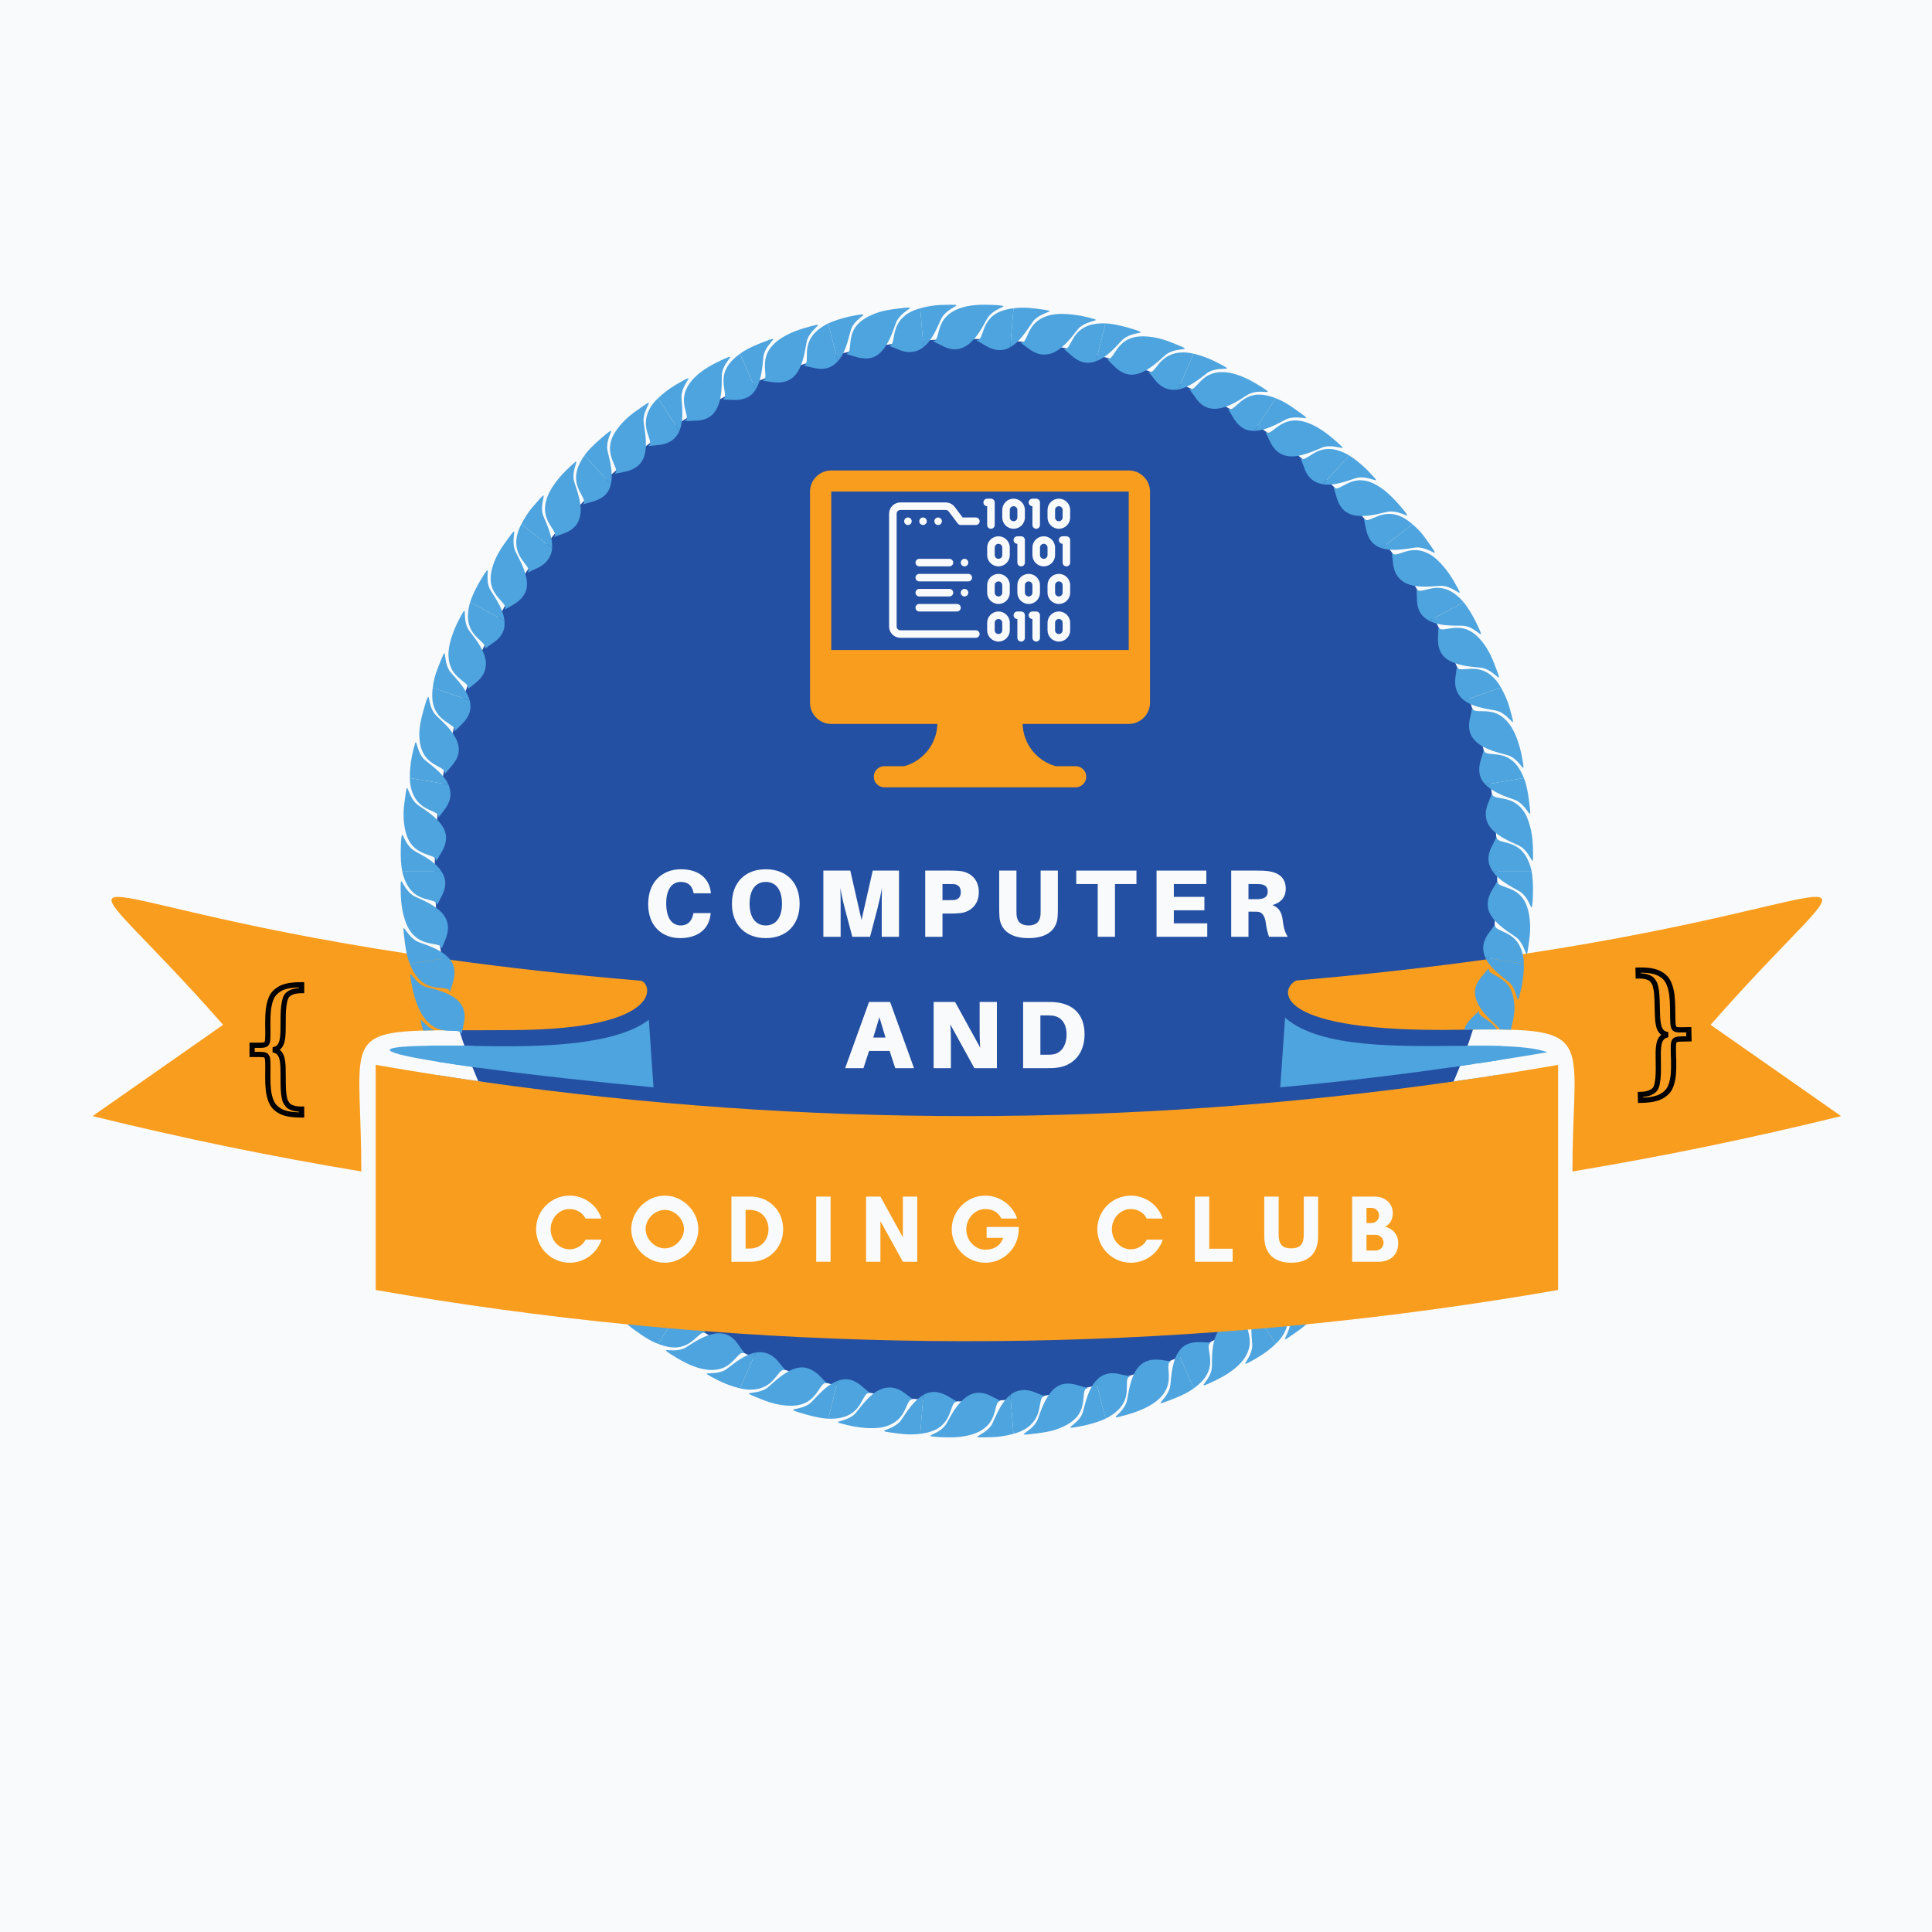 <?xml version="1.0" encoding="UTF-8"?><svg xmlns="http://www.w3.org/2000/svg" xmlns:xlink="http://www.w3.org/1999/xlink" contentScriptType="text/ecmascript" width="375" zoomAndPan="magnify" contentStyleType="text/css" viewBox="0 0 375 375" height="375" preserveAspectRatio="xMidYMid meet" version="1.0"><defs><filter x="0%" y="0%" width="100%" xmlns:xlink="http://www.w3.org/1999/xlink" xlink:type="simple" xlink:actuate="onLoad" height="100%" id="filter-remove-color" xlink:show="other"><feColorMatrix values="0 0 0 0 1 0 0 0 0 1 0 0 0 0 1 0 0 0 1 0" color-interpolation-filters="sRGB"/></filter><g><g id="glyph-0-0"><path d="M 10.254 -4.297 C 9.73 -3.184 8.465 -2.418 7.164 -2.418 C 5.117 -2.418 3.48 -4.168 3.48 -6.328 C 3.48 -8.465 5.117 -10.234 7.164 -10.234 C 8.449 -10.234 9.715 -9.527 10.234 -8.391 L 13.34 -8.391 C 12.484 -10.977 10.047 -12.84 7.164 -12.84 C 3.574 -12.84 0.652 -9.918 0.652 -6.328 C 0.652 -2.734 3.574 0.188 7.164 0.188 C 10.047 0.188 12.504 -1.691 13.359 -4.297 Z M 10.254 -4.297 "/></g><g id="glyph-0-1"><path d="M 10.887 -6.344 C 10.887 -4.391 9.117 -2.605 7.164 -2.605 C 5.211 -2.605 3.441 -4.391 3.441 -6.344 C 3.441 -8.301 5.211 -10.066 7.164 -10.066 C 9.117 -10.066 10.887 -8.301 10.887 -6.344 Z M 13.676 -6.328 C 13.676 -9.824 10.66 -12.84 7.164 -12.84 C 3.664 -12.84 0.652 -9.824 0.652 -6.328 C 0.652 -2.828 3.664 0.188 7.164 0.188 C 10.66 0.188 13.676 -2.828 13.676 -6.328 Z M 13.676 -6.328 "/></g><g id="glyph-0-2"><path d="M 3.871 -2.566 L 3.871 -10.066 L 4.707 -10.066 C 6.867 -10.066 8.316 -8.43 8.316 -6.328 C 8.316 -4.223 6.848 -2.566 4.707 -2.566 Z M 1.117 -12.652 L 1.117 0 L 4.875 0 C 8.465 0 11.164 -2.754 11.164 -6.328 C 11.164 -9.898 8.449 -12.652 4.875 -12.652 Z M 1.117 -12.652 "/></g><g id="glyph-0-3"><path d="M 3.906 0 L 3.906 -12.652 L 1.117 -12.652 L 1.117 0 Z M 3.906 0 "/></g><g id="glyph-0-4"><path d="M 11.055 0 L 11.055 -12.652 L 8.262 -12.652 L 8.262 -4.762 L 3.906 -12.652 L 1.117 -12.652 L 1.117 0 L 3.906 0 L 3.906 -7.891 L 8.262 0 Z M 11.055 0 "/></g><g id="glyph-0-5"><path d="M 7.441 -10.234 C 8.672 -10.234 9.938 -9.73 10.551 -8.391 L 13.621 -8.391 C 12.746 -11.016 10.234 -12.84 7.441 -12.84 C 3.871 -12.84 0.93 -9.898 0.93 -6.328 C 0.93 -2.754 3.871 0.188 7.441 0.188 C 11.055 0.188 13.938 -2.734 13.938 -6.328 L 13.938 -6.754 L 7.703 -6.754 L 7.703 -4.652 L 10.922 -4.652 C 10.234 -2.734 8.672 -2.344 7.441 -2.344 C 5.434 -2.344 3.758 -4.148 3.758 -6.289 C 3.758 -8.43 5.434 -10.234 7.441 -10.234 Z M 7.441 -10.234 "/></g><g id="glyph-0-6"/><g id="glyph-0-7"><path d="M 1.117 0 L 8.449 0 L 8.449 -2.531 L 3.906 -2.531 L 3.906 -12.652 L 1.117 -12.652 Z M 1.117 0 "/></g><g id="glyph-0-8"><path d="M 8.504 -12.652 L 8.504 -5.34 C 8.504 -3.59 7.984 -2.605 6.066 -2.605 C 4.168 -2.605 3.629 -3.59 3.629 -5.34 L 3.629 -12.652 L 0.836 -12.652 L 0.836 -4.93 C 0.836 -1.562 2.773 0.188 6.066 0.188 C 9.359 0.188 11.293 -1.562 11.293 -4.93 L 11.293 -12.652 Z M 8.504 -12.652 "/></g><g id="glyph-0-9"><path d="M 7.219 -3.703 C 7.219 -2.867 6.512 -2.176 5.676 -2.176 L 3.906 -2.176 L 3.906 -5.23 L 5.676 -5.23 C 6.512 -5.23 7.219 -4.523 7.219 -3.703 Z M 6.344 -8.988 C 6.344 -8.188 5.676 -7.516 4.875 -7.516 L 3.906 -7.516 L 3.906 -10.457 L 4.875 -10.457 C 5.676 -10.457 6.344 -9.805 6.344 -8.988 Z M 10.066 -3.629 C 10.066 -5.34 8.914 -6.477 7.5 -6.809 C 8.449 -7.238 9.008 -8.207 9.008 -9.488 C 9.008 -11.219 7.629 -12.652 5.469 -12.652 L 1.117 -12.652 L 1.117 0 L 6.234 0 C 8.652 0 10.066 -1.453 10.066 -3.629 Z M 10.066 -3.629 "/></g><g id="glyph-1-0"><path d="M 7.352 -13.102 C 3.871 -13.102 1.004 -10.793 1.004 -6.328 C 1.004 -1.973 3.777 0.262 7.219 0.262 C 10.438 0.262 12.801 -1.32 13.117 -4.41 L 13.137 -4.598 L 9.789 -4.598 L 9.75 -4.41 C 9.473 -2.996 8.633 -2.195 7.332 -2.195 C 5.844 -2.195 4.504 -3.293 4.504 -6.531 C 4.504 -9.305 5.711 -10.645 7.312 -10.645 C 8.672 -10.645 9.508 -9.992 9.789 -8.617 L 9.824 -8.43 L 13.176 -8.43 L 13.156 -8.617 C 12.895 -11.145 11.016 -13.102 7.352 -13.102 Z M 7.352 -13.102 "/></g><g id="glyph-1-1"><path d="M 7.574 -13.102 C 3.574 -13.102 1.004 -10.551 1.004 -6.418 C 1.004 -2.309 3.574 0.262 7.574 0.262 C 11.574 0.262 14.141 -2.309 14.141 -6.418 C 14.141 -10.551 11.574 -13.102 7.574 -13.102 Z M 7.574 -2.195 C 5.637 -2.195 4.43 -3.703 4.43 -6.418 C 4.43 -9.156 5.637 -10.645 7.574 -10.645 C 9.508 -10.645 10.719 -9.156 10.719 -6.418 C 10.719 -3.703 9.508 -2.195 7.574 -2.195 Z M 7.574 -2.195 "/></g><g id="glyph-1-2"><path d="M 16.168 -12.84 L 11.07 -12.84 L 8.895 -3.258 L 6.719 -12.84 L 1.488 -12.84 L 1.488 0 L 4.84 0 L 4.84 -5.395 C 4.84 -6.512 4.84 -8.168 4.801 -9.473 C 5.004 -8.168 5.379 -6.512 5.676 -5.395 L 7.109 0 L 10.551 0 L 11.965 -5.395 C 12.262 -6.531 12.633 -8.168 12.859 -9.473 C 12.82 -8.168 12.82 -6.512 12.82 -5.395 L 12.82 0 L 16.168 0 Z M 16.168 -12.84 "/></g><g id="glyph-1-3"><path d="M 8.336 -12.746 C 7.648 -12.82 7.125 -12.84 6.328 -12.84 L 1.488 -12.84 L 1.488 0 L 4.84 0 L 4.84 -4.504 L 6.328 -4.504 C 7.125 -4.504 7.648 -4.523 8.336 -4.598 C 10.195 -4.82 11.891 -6.141 11.891 -8.672 C 11.891 -11.203 10.195 -12.523 8.336 -12.746 Z M 7.035 -7.125 C 6.793 -7.109 6.492 -7.109 6.141 -7.109 L 4.84 -7.109 L 4.84 -10.234 L 6.141 -10.234 C 6.492 -10.234 6.793 -10.234 7.035 -10.215 C 7.891 -10.141 8.391 -9.641 8.391 -8.672 C 8.391 -7.703 7.891 -7.199 7.035 -7.125 Z M 7.035 -7.125 "/></g><g id="glyph-1-4"><path d="M 12.652 -12.84 L 9.305 -12.84 L 9.305 -5.023 C 9.305 -4.672 9.305 -4.484 9.285 -4.262 C 9.191 -2.922 8.43 -2.195 6.961 -2.195 C 5.488 -2.195 4.727 -2.922 4.633 -4.262 C 4.613 -4.484 4.613 -4.672 4.613 -5.023 L 4.613 -12.84 L 1.266 -12.84 L 1.266 -5.637 C 1.266 -4.988 1.266 -4.598 1.32 -3.832 C 1.469 -1.676 2.996 0.262 6.961 0.262 C 10.922 0.262 12.449 -1.676 12.598 -3.832 C 12.652 -4.598 12.652 -4.988 12.652 -5.637 Z M 12.652 -12.84 "/></g><g id="glyph-1-5"><path d="M 11.945 -10.234 L 11.945 -12.84 L 0.262 -12.84 L 0.262 -10.234 L 4.43 -10.234 L 4.43 0 L 7.777 0 L 7.777 -10.234 Z M 11.945 -10.234 "/></g><g id="glyph-1-6"><path d="M 11.332 -2.605 L 4.84 -2.605 L 4.84 -5.137 L 10.773 -5.137 L 10.773 -7.742 L 4.84 -7.742 L 4.84 -10.234 L 11.145 -10.234 L 11.145 -12.84 L 1.488 -12.84 L 1.488 0 L 11.332 0 Z M 11.332 -2.605 "/></g><g id="glyph-1-7"><path d="M 11.5 -3.125 C 11.312 -4.672 10.828 -5.656 9.488 -6.141 C 11.203 -6.645 12.078 -7.723 12.078 -9.34 C 12.078 -11.609 10.457 -12.523 8.598 -12.746 C 7.906 -12.82 7.387 -12.84 6.586 -12.84 L 1.488 -12.84 L 1.488 0 L 4.84 0 L 4.84 -4.875 L 5.582 -4.875 C 5.953 -4.875 6.27 -4.875 6.645 -4.855 C 7.5 -4.801 8.059 -3.98 8.223 -2.566 C 8.336 -1.656 8.523 -0.91 8.82 0 L 12.469 0 C 11.965 -0.762 11.668 -1.676 11.5 -3.125 Z M 4.84 -7.293 L 4.84 -10.234 L 6.141 -10.234 C 6.492 -10.234 6.793 -10.234 7.035 -10.215 C 7.891 -10.141 8.578 -9.844 8.578 -8.766 C 8.578 -7.684 7.797 -7.387 6.941 -7.312 C 6.699 -7.293 6.402 -7.293 6.047 -7.293 Z M 4.84 -7.293 "/></g><g id="glyph-1-8"><path d="M 8.707 -3.332 L 9.789 0 L 13.434 0 L 8.801 -12.84 L 4.707 -12.84 L 0.074 0 L 3.629 0 L 4.707 -3.332 Z M 6.719 -9.879 L 7.906 -5.938 L 5.527 -5.938 Z M 6.719 -9.879 "/></g><g id="glyph-1-9"><path d="M 13.77 0 L 13.77 -12.84 L 10.422 -12.84 L 10.422 -7.352 C 10.422 -6.605 10.438 -5.285 10.531 -3.98 L 5.656 -12.84 L 1.488 -12.84 L 1.488 0 L 4.84 0 L 4.84 -5.305 C 4.84 -6.047 4.84 -7.184 4.727 -8.484 L 9.398 0 Z M 13.77 0 "/></g><g id="glyph-1-10"><path d="M 7.984 -12.766 C 7.332 -12.84 7.035 -12.84 6.344 -12.84 L 1.488 -12.84 L 1.488 0 L 6.344 0 C 7.035 0 7.332 0 7.984 -0.074 C 10.961 -0.41 13.414 -2.566 13.414 -6.586 C 13.414 -10.605 10.961 -12.43 7.984 -12.766 Z M 7.09 -2.641 C 6.66 -2.605 6.363 -2.605 5.879 -2.605 L 4.84 -2.605 L 4.84 -10.234 L 5.879 -10.234 C 6.363 -10.234 6.66 -10.234 7.09 -10.195 C 8.766 -10.047 9.918 -8.82 9.918 -6.531 C 9.918 -4.242 8.766 -2.793 7.09 -2.641 Z M 7.09 -2.641 "/></g></g><mask id="mask-0"><g filter="url(#filter-remove-color)"><rect x="-37.5" width="450" fill="rgb(0%, 0%, 0%)" y="-37.5" height="450" fill-opacity="0.949"/></g></mask><clipPath id="clip-0"><path d="M 1 0.281 L 207.641 0.281 L 207.641 207.16 L 1 207.16 Z M 1 0.281 " clip-rule="nonzero"/></clipPath><clipPath id="clip-1"><rect x="0" width="208" y="0" height="208"/></clipPath><clipPath id="clip-2"><path d="M 157.219 91.316 L 223.219 91.316 L 223.219 152.816 L 157.219 152.816 Z M 157.219 91.316 " clip-rule="nonzero"/></clipPath><clipPath id="clip-3"><path d="M 172.527 97 L 191 97 L 191 124 L 172.527 124 Z M 172.527 97 " clip-rule="nonzero"/></clipPath><clipPath id="clip-4"><path d="M 194 96.793 L 199 96.793 L 199 103 L 194 103 Z M 194 96.793 " clip-rule="nonzero"/></clipPath><clipPath id="clip-5"><path d="M 199 96.793 L 202 96.793 L 202 103 L 199 103 Z M 199 96.793 " clip-rule="nonzero"/></clipPath><clipPath id="clip-6"><path d="M 203.07 118.508 L 207.719 118.508 L 207.719 124.527 L 203.07 124.527 Z M 203.07 118.508 " clip-rule="nonzero"/></clipPath><clipPath id="clip-7"><path d="M 203.07 111.125 L 207.719 111.125 L 207.719 117.641 L 203.07 117.641 Z M 203.07 111.125 " clip-rule="nonzero"/></clipPath><clipPath id="clip-8"><path d="M 205.25 104 L 207.719 104 L 207.719 110 L 205.25 110 Z M 205.25 104 " clip-rule="nonzero"/></clipPath><clipPath id="clip-9"><path d="M 203.07 96.793 L 207.719 96.793 L 207.719 102.875 L 203.07 102.875 Z M 203.07 96.793 " clip-rule="nonzero"/></clipPath><clipPath id="clip-10"><path d="M 191.305 118.508 L 196 118.508 L 196 124.527 L 191.305 124.527 Z M 191.305 118.508 " clip-rule="nonzero"/></clipPath><clipPath id="clip-11"><path d="M 190 96.793 L 194 96.793 L 194 103 L 190 103 Z M 190 96.793 " clip-rule="nonzero"/></clipPath><clipPath id="clip-12"><path d="M 199.586 118.508 L 202 118.508 L 202 124.527 L 199.586 124.527 Z M 199.586 118.508 " clip-rule="nonzero"/></clipPath><clipPath id="clip-13"><path d="M 196.535 118.508 L 199 118.508 L 199 124.527 L 196.535 124.527 Z M 196.535 118.508 " clip-rule="nonzero"/></clipPath></defs><rect x="-37.5" width="450" fill="rgb(100%, 100%, 100%)" y="-37.5" height="450" fill-opacity="1"/><rect x="-37.5" width="450" fill="rgb(100%, 100%, 100%)" y="-37.5" height="450" fill-opacity="1"/><rect x="-37.5" width="450" fill="rgb(97.649%, 98.039%, 98.43%)" y="-37.5" height="450" fill-opacity="1"/><g mask="url(#mask-0)"><g transform="matrix(1, 0, 0, 1, 83, 65)"><g id="source-5" clip-path="url(#clip-1)"><g clip-path="url(#clip-0)"><path fill="rgb(9.409%, 27.84%, 61.96%)" d="M 104.5 0.773 C 47.547 0.773 1.375 46.945 1.375 103.898 C 1.375 160.855 47.547 207.023 104.5 207.023 C 161.453 207.023 207.625 160.855 207.625 103.898 C 207.625 46.945 161.453 0.773 104.5 0.773 Z M 104.5 0.773 " fill-opacity="1" fill-rule="nonzero"/></g></g></g></g><path fill="rgb(97.649%, 61.569%, 11.76%)" d="M 305.211 227.379 C 305.211 204.641 309.066 200.34 293.25 199.867 C 292.582 199.844 291.867 199.836 291.129 199.824 C 290.941 199.824 290.754 199.816 290.559 199.824 C 288.684 199.805 286.57 199.824 284.199 199.855 C 283.91 199.867 283.621 199.867 283.324 199.875 C 247.062 200.504 248.145 192.039 251.598 190.316 C 265.465 189.133 277.727 187.719 288.48 186.223 C 288.828 186.172 289.18 186.129 289.531 186.078 C 291.59 185.789 293.602 185.492 295.551 185.203 C 295.777 185.16 296.012 185.129 296.242 185.086 C 296.293 185.086 296.355 185.078 296.406 185.07 C 366.16 174.426 364.605 161.809 332.027 198.918 L 357.355 216.633 C 340.055 220.902 322.652 224.484 305.211 227.379 " fill-opacity="1" fill-rule="nonzero"/><path fill="rgb(97.649%, 61.569%, 11.76%)" d="M 99.605 199.938 C 95.871 199.973 92.605 199.961 89.738 199.973 C 88.438 199.973 87.211 199.973 86.078 199.98 C 85.461 199.98 84.859 199.988 84.293 199.988 C 83.543 200 82.82 200.02 82.141 200.031 C 66.426 200.484 70.129 203.723 70.129 227.379 C 52.684 224.484 35.281 220.902 17.973 216.633 L 43.305 198.918 C 10.727 161.809 9.137 174.449 78.941 185.07 C 81.148 185.41 83.438 185.738 85.797 186.078 C 86.336 186.152 86.871 186.223 87.41 186.297 C 98.191 187.781 110.461 189.191 124.348 190.359 C 126.441 190.586 129.656 199.773 99.605 199.938 " fill-opacity="1" fill-rule="nonzero"/><path fill="rgb(30.589%, 64.31%, 87.059%)" d="M 295.281 173.234 C 294.562 172.652 291.16 171.312 289.703 169.07 L 297.281 169.07 C 297.492 170.238 297.59 171.66 297.543 173.387 C 297.527 174.684 297.449 175.441 297.383 175.812 C 297.316 176.184 297.246 176.172 297.117 175.941 C 296.992 175.711 296.812 175.258 296.535 174.754 C 296.238 174.25 295.828 173.691 295.281 173.234 " fill-opacity="1" fill-rule="nonzero"/><path fill="rgb(30.589%, 64.31%, 87.059%)" d="M 296.812 182.496 C 296.141 187.656 296.57 184.145 294.566 182.16 C 294.039 181.652 291.977 180.551 290.426 178.965 C 289.648 178.172 289.02 177.262 288.82 176.215 C 288.629 175.164 288.863 173.984 289.711 172.59 C 291.168 170.238 290.395 171.121 290.867 171.559 C 291.535 172.18 293.223 172.234 294.707 173.465 C 295.078 173.77 295.438 174.156 295.762 174.641 C 296.062 175.125 296.328 175.715 296.539 176.43 C 296.926 177.863 297.207 179.836 296.812 182.496 " fill-opacity="1" fill-rule="nonzero"/><path fill="rgb(30.589%, 64.31%, 87.059%)" d="M 295.781 187.109 L 288.301 185.871 C 287.711 184.473 287.605 182.855 289.086 180.957 C 290.777 178.746 289.914 179.555 290.344 180.035 C 290.852 180.594 292.113 180.824 293.305 181.676 C 293.906 182.102 294.484 182.684 294.941 183.547 C 295.387 184.414 295.766 185.57 295.781 187.109 " fill-opacity="1" fill-rule="nonzero"/><path fill="rgb(30.589%, 64.31%, 87.059%)" d="M 293.168 190.906 C 292.559 190.207 289.402 188.328 288.301 185.871 L 295.781 187.109 C 295.801 188.297 295.699 189.727 295.375 191.426 C 294.195 196.5 294.973 193.039 293.168 190.906 " fill-opacity="1" fill-rule="nonzero"/><path fill="rgb(30.589%, 64.31%, 87.059%)" d="M 293.871 196.875 C 293.758 197.75 293.562 198.754 293.25 199.867 C 292.582 199.844 291.867 199.836 291.129 199.824 C 291.086 199.742 291.035 199.66 290.973 199.59 C 290.539 199 288.629 197.555 287.406 195.754 C 286.82 194.855 286.324 193.844 286.293 192.773 C 286.242 191.699 286.672 190.574 287.777 189.352 C 289.57 187.266 288.676 188.008 289.074 188.523 C 289.633 189.246 291.312 189.574 292.559 191.031 C 293.168 191.762 293.664 192.773 293.859 194.258 C 293.941 195 293.992 195.875 293.871 196.875 " fill-opacity="1" fill-rule="nonzero"/><path fill="rgb(30.589%, 64.31%, 87.059%)" d="M 284.199 199.855 C 284.438 199.094 284.93 198.297 285.754 197.496 C 287.758 195.574 286.789 196.234 287.137 196.781 C 287.547 197.422 288.758 197.863 289.809 198.898 C 290.078 199.164 290.336 199.477 290.559 199.824 C 288.684 199.805 286.57 199.824 284.199 199.855 " fill-opacity="1" fill-rule="nonzero"/><path fill="rgb(30.589%, 64.31%, 87.059%)" d="M 291.438 203.043 C 291.445 203.527 291.414 204.074 291.344 204.664 L 286.438 202.984 C 288.18 202.984 289.859 203 291.438 203.043 " fill-opacity="1" fill-rule="nonzero"/><path fill="rgb(30.589%, 64.31%, 87.059%)" d="M 288.562 208.961 C 289.125 208.879 289.703 208.785 290.273 208.695 C 290.25 208.746 290.23 208.797 290.207 208.848 C 288.539 213.043 289.281 211.129 288.562 208.961 " fill-opacity="1" fill-rule="nonzero"/><path fill="rgb(30.589%, 64.31%, 87.059%)" d="M 291.344 204.664 C 291.293 205.004 291.242 205.363 291.16 205.734 C 289.695 205.969 288.23 206.195 286.773 206.414 C 285.98 205.496 285.012 204.301 284.457 202.992 C 285.125 202.984 285.785 202.984 286.438 202.984 L 291.344 204.664 " fill-opacity="1" fill-rule="nonzero"/><path fill="rgb(30.589%, 64.31%, 87.059%)" d="M 286.211 206.496 C 284.672 206.734 283.137 206.953 281.602 207.168 C 281.91 206.621 282.395 206.074 283.066 205.551 C 285.25 203.816 284.219 204.395 284.52 204.961 C 284.777 205.445 285.477 205.867 286.211 206.496 " fill-opacity="1" fill-rule="nonzero"/><path fill="rgb(30.589%, 64.31%, 87.059%)" d="M 288.293 211.414 C 288.199 212.898 287.727 214.809 286.57 217.23 C 284.176 221.863 285.785 218.707 284.551 216.191 C 284.25 215.551 282.57 213.785 281.652 211.797 C 281.383 211.23 281.18 210.652 281.086 210.062 C 283.383 209.734 285.684 209.406 287.984 209.055 C 288.188 209.695 288.312 210.477 288.293 211.414 " fill-opacity="1" fill-rule="nonzero"/><path fill="rgb(30.589%, 64.31%, 87.059%)" d="M 284.086 221.258 L 277.426 217.648 C 277.246 216.09 277.742 214.566 279.77 213.262 C 282.02 211.688 280.969 212.184 281.23 212.785 C 281.84 214.203 285.785 215.281 284.086 221.258 " fill-opacity="1" fill-rule="nonzero"/><path fill="rgb(30.589%, 64.31%, 87.059%)" d="M 280.34 223.977 C 279.992 223.117 277.645 220.32 277.426 217.648 L 284.086 221.258 C 283.719 222.395 283.121 223.688 282.262 225.188 C 280.941 227.426 280.645 227.742 280.66 227.227 C 280.66 226.703 280.895 225.305 280.34 223.977 " fill-opacity="1" fill-rule="nonzero"/><path fill="rgb(30.589%, 64.31%, 87.059%)" d="M 277.266 232.84 C 274.234 237.07 276.277 234.18 275.449 231.473 C 275.234 230.777 273.914 228.797 273.348 226.691 C 273.039 225.621 272.922 224.52 273.242 223.504 C 273.566 222.484 274.352 221.566 275.758 220.746 C 278.156 219.379 277.059 219.781 277.266 220.395 C 277.559 221.254 279.012 222.113 279.73 223.898 C 280.102 224.805 280.242 225.918 279.918 227.379 C 279.602 228.84 278.859 230.68 277.266 232.84 " fill-opacity="1" fill-rule="nonzero"/><path fill="rgb(30.589%, 64.31%, 87.059%)" d="M 274.148 236.395 L 268.172 231.734 C 268.223 230.965 268.453 230.234 268.93 229.57 C 269.391 228.887 270.113 228.285 271.207 227.793 C 273.742 226.652 272.602 226.953 272.75 227.582 C 272.93 228.32 273.926 229.125 274.574 230.445 C 275.195 231.742 275.57 233.656 274.148 236.395 " fill-opacity="1" fill-rule="nonzero"/><path fill="rgb(30.589%, 64.31%, 87.059%)" d="M 270.031 238.473 C 269.855 237.59 267.992 234.445 268.172 231.734 L 274.148 236.395 C 273.594 237.445 272.883 238.695 271.723 239.984 C 268.309 243.914 270.609 241.223 270.031 238.473 " fill-opacity="1" fill-rule="nonzero"/><path fill="rgb(30.589%, 64.31%, 87.059%)" d="M 265.562 246.73 C 261.797 250.32 264.348 247.871 263.996 245.086 C 263.895 244.359 262.895 242.172 262.664 239.992 C 262.547 238.891 262.656 237.824 263.121 236.855 C 263.59 235.891 264.477 235.082 266.051 234.543 C 268.648 233.598 267.48 233.797 267.602 234.449 C 267.762 235.359 269.043 236.43 269.438 238.293 C 269.828 240.148 269.332 242.891 265.562 246.73 " fill-opacity="1" fill-rule="nonzero"/><path fill="rgb(30.589%, 64.31%, 87.059%)" d="M 261.898 249.723 L 256.766 244.145 C 257.094 242.613 258.098 241.371 260.406 240.754 C 263.055 240.004 261.895 240.129 261.945 240.781 C 262.039 242.297 265.473 244.652 261.898 249.723 " fill-opacity="1" fill-rule="nonzero"/><path fill="rgb(30.589%, 64.31%, 87.059%)" d="M 257.48 251.082 C 257.422 250.148 256.137 246.777 256.766 244.145 L 261.898 249.723 C 261.219 250.711 260.203 251.707 258.906 252.852 C 256.953 254.562 256.559 254.75 256.742 254.273 C 256.922 253.789 257.566 252.504 257.48 251.082 " fill-opacity="1" fill-rule="nonzero"/><path fill="rgb(30.589%, 64.31%, 87.059%)" d="M 251.711 258.484 C 247.461 261.484 250.34 259.422 250.438 256.602 C 250.453 255.867 249.867 253.602 249.984 251.387 C 250.039 250.281 250.285 249.199 250.922 248.348 C 251.242 247.918 251.66 247.551 252.203 247.254 C 252.73 246.938 253.379 246.695 254.191 246.547 C 256.91 246.035 255.738 246.062 255.734 246.707 C 255.73 247.609 256.832 248.891 256.93 250.812 C 256.973 251.77 256.777 252.914 255.988 254.176 C 255.195 255.43 253.93 256.969 251.711 258.484 " fill-opacity="1" fill-rule="nonzero"/><path fill="rgb(30.589%, 64.31%, 87.059%)" d="M 247.617 260.84 L 243.465 254.5 C 244.09 253.109 245.219 251.957 247.609 251.75 C 250.383 251.496 249.207 251.41 249.145 252.055 C 249.074 252.805 249.758 253.891 249.941 255.344 C 250.031 256.074 250 256.895 249.672 257.82 C 249.344 258.742 248.734 259.781 247.617 260.84 " fill-opacity="1" fill-rule="nonzero"/><path fill="rgb(30.589%, 64.31%, 87.059%)" d="M 243.051 261.48 C 243.172 260.598 242.398 256.969 243.465 254.5 L 247.617 260.84 C 246.754 261.66 245.652 262.578 244.164 263.457 C 239.641 266.047 242.703 264.262 243.051 261.48 " fill-opacity="1" fill-rule="nonzero"/><path fill="rgb(30.589%, 64.31%, 87.059%)" d="M 236.137 267.832 C 233.801 268.969 233.391 269.086 233.68 268.656 C 233.965 268.211 234.926 267.184 235.188 265.766 C 235.328 265.051 235.094 262.66 235.59 260.527 C 236.121 258.43 237.227 256.441 240.551 256.473 C 243.297 256.387 242.141 256.227 242.039 256.871 C 241.891 257.766 242.785 259.242 242.543 261.117 C 242.297 262.969 240.965 265.449 236.137 267.832 " fill-opacity="1" fill-rule="nonzero"/><path fill="rgb(30.589%, 64.31%, 87.059%)" d="M 231.699 269.473 L 228.656 262.531 C 229.062 261.875 229.602 261.32 230.34 260.965 C 231.086 260.621 232.012 260.449 233.191 260.508 C 235.949 260.672 234.812 260.41 234.645 261.035 C 234.461 261.773 234.953 262.961 234.902 264.438 C 234.859 265.938 234.227 267.668 231.699 269.473 " fill-opacity="1" fill-rule="nonzero"/><path fill="rgb(30.589%, 64.31%, 87.059%)" d="M 227.086 269.332 C 227.207 268.891 227.238 267.758 227.422 266.461 C 227.613 265.172 227.938 263.707 228.656 262.531 L 231.699 269.473 C 230.742 270.195 229.465 270.836 227.855 271.469 C 223.004 273.367 226.297 272.047 227.086 269.332 " fill-opacity="1" fill-rule="nonzero"/><path fill="rgb(30.589%, 64.31%, 87.059%)" d="M 219.219 274.461 C 214.211 275.867 217.613 274.891 218.625 272.27 C 218.891 271.605 219.062 269.238 219.891 267.176 C 220.738 265.117 222.215 263.504 225.445 263.977 C 228.191 264.395 227.07 264.031 226.855 264.633 C 226.559 265.484 227.184 267.055 226.648 268.895 C 226.121 270.746 224.367 272.895 219.219 274.461 " fill-opacity="1" fill-rule="nonzero"/><path fill="rgb(30.589%, 64.31%, 87.059%)" d="M 214.578 275.367 L 212.723 268.016 C 213.754 266.871 215.203 266.156 217.539 266.77 C 220.23 267.391 219.145 266.926 218.883 267.539 C 218.254 268.953 220.121 272.555 214.578 275.367 " fill-opacity="1" fill-rule="nonzero"/><path fill="rgb(30.589%, 64.31%, 87.059%)" d="M 210.051 274.465 C 210.445 273.621 210.91 269.992 212.723 268.016 L 214.578 275.367 C 213.496 275.859 212.145 276.312 210.457 276.695 C 207.91 277.215 207.48 277.234 207.871 276.891 C 208.254 276.516 209.445 275.777 210.051 274.465 " fill-opacity="1" fill-rule="nonzero"/><path fill="rgb(30.589%, 64.31%, 87.059%)" d="M 201.441 278.191 C 196.273 278.832 199.785 278.371 201.219 275.934 C 201.586 275.305 202.145 272.984 203.312 271.152 C 203.891 270.207 204.621 269.363 205.586 268.91 C 206.551 268.438 207.766 268.434 209.316 268.902 C 211.945 269.727 210.906 269.199 210.598 269.766 C 210.164 270.566 210.52 272.219 209.691 273.965 C 209.277 274.852 208.543 275.676 207.254 276.445 C 206.609 276.828 205.824 277.184 204.867 277.504 C 203.91 277.828 202.77 278.016 201.441 278.191 " fill-opacity="1" fill-rule="nonzero"/><path fill="rgb(30.589%, 64.31%, 87.059%)" d="M 196.715 278.305 L 196.098 270.75 C 196.699 270.27 197.391 269.945 198.207 269.844 C 199.02 269.723 199.949 269.844 201.051 270.32 C 203.609 271.406 202.617 270.773 202.25 271.309 C 201.832 271.938 201.914 273.219 201.383 274.59 C 201.117 275.273 200.691 275.984 199.965 276.641 C 199.238 277.32 198.199 277.895 196.715 278.305 " fill-opacity="1" fill-rule="nonzero"/><path fill="rgb(30.589%, 64.31%, 87.059%)" d="M 192.398 276.691 C 192.93 275.969 193.98 272.434 196.098 270.75 L 196.715 278.305 C 195.566 278.613 194.16 278.914 192.434 278.957 C 187.23 279.078 190.77 278.969 192.398 276.691 " fill-opacity="1" fill-rule="nonzero"/><path fill="rgb(30.589%, 64.31%, 87.059%)" d="M 183.301 278.973 C 182.004 278.949 181.25 278.871 180.883 278.805 C 180.508 278.738 180.52 278.668 180.75 278.539 C 181.211 278.301 182.547 277.824 183.449 276.703 C 183.91 276.141 184.844 273.93 186.293 272.297 C 187.762 270.707 189.688 269.477 192.594 271.098 C 195.051 272.344 194.109 271.637 193.711 272.164 C 193.152 272.891 193.234 274.594 192.129 276.129 C 191.027 277.633 188.676 279.195 183.301 278.973 " fill-opacity="1" fill-rule="nonzero"/><path fill="rgb(30.589%, 64.31%, 87.059%)" d="M 178.621 278.305 L 179.238 270.75 C 180.59 269.965 182.18 269.906 184.199 271.129 C 186.547 272.59 185.668 271.816 185.223 272.293 C 184.707 272.852 184.582 274.129 183.832 275.402 C 183.457 276.039 182.922 276.676 182.098 277.219 C 181.277 277.719 180.16 278.113 178.621 278.305 " fill-opacity="1" fill-rule="nonzero"/><path fill="rgb(30.589%, 64.31%, 87.059%)" d="M 174.629 275.996 C 175.273 275.328 176.871 272.125 179.238 270.75 L 178.621 278.305 C 178.027 278.379 177.375 278.422 176.656 278.43 C 175.934 278.422 175.152 278.344 174.293 278.238 C 169.125 277.57 172.645 278 174.629 275.996 " fill-opacity="1" fill-rule="nonzero"/><path fill="rgb(30.589%, 64.31%, 87.059%)" d="M 165.27 276.789 C 160.199 275.605 163.652 276.391 165.785 274.582 C 166.332 274.113 167.621 272.062 169.32 270.672 C 170.176 269.973 171.129 269.441 172.188 269.348 C 173.25 269.207 174.418 269.496 175.73 270.504 C 177.945 272.195 177.133 271.332 176.656 271.766 C 175.992 272.367 175.793 274.043 174.453 275.402 C 173.777 276.078 172.809 276.676 171.336 277.016 C 169.871 277.309 167.906 277.289 165.27 276.789 " fill-opacity="1" fill-rule="nonzero"/><path fill="rgb(30.589%, 64.31%, 87.059%)" d="M 160.758 275.367 L 162.613 268.016 C 164.074 267.457 165.672 267.586 167.441 269.207 C 169.52 271.004 168.781 270.105 168.262 270.508 C 167.039 271.438 166.965 275.562 160.758 275.367 " fill-opacity="1" fill-rule="nonzero"/><path fill="rgb(30.589%, 64.31%, 87.059%)" d="M 157.203 272.41 C 157.953 271.852 160.07 268.918 162.613 268.016 L 160.758 275.367 C 159.562 275.324 158.168 275.031 156.5 274.566 C 155.246 274.223 154.527 273.992 154.188 273.824 C 153.844 273.664 153.871 273.598 154.125 273.531 C 154.629 273.418 156.055 273.258 157.203 272.41 " fill-opacity="1" fill-rule="nonzero"/><path fill="rgb(30.589%, 64.31%, 87.059%)" d="M 147.852 271.617 C 143.012 269.691 146.312 270.977 148.73 269.52 C 149.355 269.133 150.93 267.41 152.844 266.293 C 153.805 265.738 154.844 265.352 155.906 265.422 C 156.438 265.453 156.977 265.602 157.52 265.895 C 158.074 266.164 158.633 266.574 159.199 267.172 C 161.113 269.168 160.453 268.195 159.91 268.547 C 159.152 269.039 158.68 270.664 157.125 271.801 C 156.348 272.367 155.285 272.82 153.797 272.848 C 152.312 272.871 150.328 272.652 147.852 271.617 " fill-opacity="1" fill-rule="nonzero"/><path fill="rgb(30.589%, 64.31%, 87.059%)" d="M 143.633 269.473 L 146.684 262.531 C 148.188 262.301 149.77 262.609 151.246 264.508 C 152.977 266.691 152.402 265.656 151.828 265.957 C 151.164 266.309 150.625 267.473 149.512 268.422 C 148.949 268.895 148.242 269.312 147.289 269.543 C 146.34 269.77 145.129 269.84 143.633 269.473 " fill-opacity="1" fill-rule="nonzero"/><path fill="rgb(30.589%, 64.31%, 87.059%)" d="M 140.609 266 C 141.418 265.605 144.031 262.988 146.684 262.531 L 143.633 269.473 C 142.48 269.199 141.113 268.766 139.555 268.008 C 134.926 265.629 138.09 267.223 140.609 266 " fill-opacity="1" fill-rule="nonzero"/><path fill="rgb(30.589%, 64.31%, 87.059%)" d="M 131.516 263.66 C 129.285 262.336 128.965 262.039 129.48 262.059 C 130.008 262.055 131.398 262.293 132.73 261.738 C 133.406 261.465 135.281 259.965 137.336 259.223 C 139.383 258.523 141.66 258.359 143.438 261.172 C 145.016 263.418 144.516 262.367 143.918 262.633 C 143.09 262.988 142.336 264.555 140.637 265.375 C 138.953 266.172 136.141 266.418 131.516 263.66 " fill-opacity="1" fill-rule="nonzero"/><path fill="rgb(30.589%, 64.31%, 87.059%)" d="M 127.719 260.84 L 131.871 254.5 C 132.648 254.48 133.406 254.633 134.105 255.059 C 134.801 255.5 135.457 256.172 136.047 257.199 C 137.414 259.602 137.012 258.504 136.395 258.707 C 135.676 258.953 134.949 260.016 133.684 260.777 C 133.059 261.152 132.273 261.473 131.301 261.535 C 130.336 261.586 129.164 261.402 127.719 260.84 " fill-opacity="1" fill-rule="nonzero"/><path fill="rgb(30.589%, 64.31%, 87.059%)" d="M 125.32 256.898 C 125.758 256.762 126.723 256.172 127.91 255.617 C 128.504 255.34 129.148 255.07 129.816 254.871 C 130.492 254.66 131.188 254.516 131.871 254.5 L 127.719 260.84 C 126.594 260.426 125.355 259.719 123.949 258.711 C 119.715 255.68 122.613 257.723 125.32 256.898 " fill-opacity="1" fill-rule="nonzero"/><path fill="rgb(30.589%, 64.31%, 87.059%)" d="M 116.73 253.117 C 112.805 249.695 115.492 252.004 118.242 251.418 C 118.941 251.27 121.016 250.125 123.191 249.691 C 125.379 249.277 127.547 249.629 128.91 252.598 C 130.059 255.129 129.754 253.988 129.129 254.141 C 128.254 254.355 127.277 255.734 125.445 256.293 C 123.613 256.859 120.852 256.57 116.73 253.117 " fill-opacity="1" fill-rule="nonzero"/><path fill="rgb(30.589%, 64.31%, 87.059%)" d="M 113.438 249.723 L 118.57 244.145 C 120.086 244.398 121.484 245.203 122.25 247.496 C 123.195 250.102 122.996 248.934 122.336 249.047 C 120.82 249.281 118.809 252.836 113.438 249.723 " fill-opacity="1" fill-rule="nonzero"/><path fill="rgb(30.589%, 64.31%, 87.059%)" d="M 111.703 245.445 C 112.625 245.312 115.922 243.711 118.57 244.145 L 113.438 249.723 C 112.43 249.09 111.309 248.207 110.059 247.012 C 106.461 243.246 108.918 245.801 111.703 245.445 " fill-opacity="1" fill-rule="nonzero"/><path fill="rgb(30.589%, 64.31%, 87.059%)" d="M 103.871 240.289 C 102.16 238.332 101.98 237.938 102.453 238.121 C 102.934 238.305 104.215 238.945 105.637 238.859 C 106.367 238.824 108.621 238.016 110.797 237.98 C 111.875 237.977 112.996 238.105 113.906 238.668 C 114.832 239.215 115.516 240.207 115.957 241.789 C 116.711 244.438 116.582 243.273 115.938 243.328 C 114.172 243.418 111.016 248.383 103.871 240.289 " fill-opacity="1" fill-rule="nonzero"/><path fill="rgb(30.589%, 64.31%, 87.059%)" d="M 101.188 236.395 L 107.164 231.734 C 108.641 232.207 109.789 233.316 110.242 235.641 C 110.746 238.363 110.727 237.195 110.078 237.184 C 109.32 237.18 108.293 237.953 106.852 238.266 C 105.41 238.574 103.523 238.426 101.188 236.395 " fill-opacity="1" fill-rule="nonzero"/><path fill="rgb(30.589%, 64.31%, 87.059%)" d="M 100.184 231.895 C 101.109 231.914 104.559 230.922 107.164 231.734 L 101.188 236.395 C 100.73 236.008 100.258 235.555 99.766 235.027 C 99.281 234.496 98.809 233.867 98.305 233.164 C 95.297 228.914 97.367 231.789 100.184 231.895 " fill-opacity="1" fill-rule="nonzero"/><path fill="rgb(30.589%, 64.31%, 87.059%)" d="M 93.27 225.535 C 90.688 221.016 92.465 224.078 95.25 224.418 C 95.945 224.52 98.328 224.074 100.508 224.383 C 101.602 224.535 102.645 224.879 103.426 225.59 C 104.238 226.289 104.828 227.332 104.973 228.984 C 105.23 231.758 105.312 230.578 104.676 230.52 C 103.777 230.438 102.41 231.43 100.5 231.355 C 99.547 231.32 98.453 231.016 97.207 230.16 C 96.02 229.266 94.66 227.832 93.27 225.535 " fill-opacity="1" fill-rule="nonzero"/><path fill="rgb(30.589%, 64.31%, 87.059%)" d="M 91.25 221.258 L 97.91 217.648 C 99.305 218.348 100.324 219.594 100.305 222.008 C 100.398 224.75 100.555 223.602 99.906 223.492 C 98.387 223.234 95.336 225.941 91.25 221.258 " fill-opacity="1" fill-rule="nonzero"/><path fill="rgb(30.589%, 64.31%, 87.059%)" d="M 91.016 216.645 C 91.93 216.816 95.559 216.367 97.91 217.648 L 91.25 221.258 C 90.508 220.332 89.742 219.129 88.953 217.586 C 87.805 215.254 87.695 214.84 88.121 215.133 C 88.566 215.418 89.598 216.383 91.016 216.645 " fill-opacity="1" fill-rule="nonzero"/><path fill="rgb(30.589%, 64.31%, 87.059%)" d="M 96.223 214.559 C 96.066 217.312 96.324 216.172 95.695 216.016 C 94.82 215.789 93.305 216.539 91.406 216.172 C 90.449 215.992 89.449 215.488 88.395 214.426 C 87.344 213.367 86.211 211.734 85.273 209.223 C 85.203 209.035 85.129 208.859 85.066 208.695 C 88.141 209.18 91.211 209.633 94.281 210.074 C 94.664 210.312 95.008 210.602 95.285 210.953 C 95.977 211.766 96.293 212.93 96.223 214.559 " fill-opacity="1" fill-rule="nonzero"/><path fill="rgb(30.589%, 64.31%, 87.059%)" d="M 92.801 206.902 C 92.777 207.012 92.77 207.129 92.75 207.23 C 89.902 206.836 87.262 206.457 84.965 206.086 C 84.633 205.684 84.305 205.219 83.996 204.664 L 88.934 202.969 C 89.891 202.984 90.91 203 91.996 203.012 C 92.223 203.312 92.418 203.641 92.562 204.02 C 92.883 204.785 92.996 205.715 92.801 206.902 " fill-opacity="1" fill-rule="nonzero"/><path fill="rgb(30.589%, 64.31%, 87.059%)" d="M 84.293 199.988 C 83.543 200 82.82 200.02 82.141 200.031 C 81.027 196.082 81.953 198.938 84.293 199.988 " fill-opacity="1" fill-rule="nonzero"/><path fill="rgb(30.589%, 64.31%, 87.059%)" d="M 88.934 202.969 L 83.996 204.664 C 83.715 204.168 83.418 203.609 83.141 202.984 C 84.77 202.949 86.699 202.949 88.934 202.969 " fill-opacity="1" fill-rule="nonzero"/><path fill="rgb(30.589%, 64.31%, 87.059%)" d="M 80.047 191.816 C 79.539 189.27 79.516 188.84 79.859 189.23 C 80.234 189.613 80.973 190.805 82.281 191.406 C 82.945 191.719 85.32 192.082 87.266 193.086 C 89.176 194.117 90.797 195.691 89.973 198.895 C 89.348 201.59 89.812 200.5 89.203 200.246 C 88.355 199.887 86.75 200.371 84.977 199.684 C 83.227 198.992 81.176 197.078 80.047 191.816 " fill-opacity="1" fill-rule="nonzero"/><path fill="rgb(30.589%, 64.31%, 87.059%)" d="M 79.559 187.109 L 87.031 185.871 C 88.141 186.984 88.586 188.516 87.871 190.773 C 87.039 193.402 87.574 192.363 87 192.047 C 86.332 191.684 85.059 191.871 83.641 191.461 C 82.195 191.047 80.695 189.996 79.559 187.109 " fill-opacity="1" fill-rule="nonzero"/><path fill="rgb(30.589%, 64.31%, 87.059%)" d="M 80.836 182.668 C 81.234 182.898 82.324 183.211 83.535 183.707 C 84.742 184.207 86.066 184.887 87.031 185.871 L 79.559 187.109 C 79.09 186 78.793 184.609 78.578 182.891 C 77.934 177.723 78.398 181.234 80.836 182.668 " fill-opacity="1" fill-rule="nonzero"/><path fill="rgb(30.589%, 64.31%, 87.059%)" d="M 77.797 173.789 C 77.68 168.586 77.785 172.121 80.07 173.75 C 80.641 174.172 82.918 174.914 84.703 176.227 C 86.484 177.559 87.688 179.391 86.434 182.402 C 85.348 184.961 85.977 183.969 85.445 183.609 C 84.695 183.109 83.02 183.328 81.367 182.355 C 80.551 181.863 79.695 181.074 79.051 179.727 C 78.445 178.375 77.898 176.465 77.797 173.789 " fill-opacity="1" fill-rule="nonzero"/><path fill="rgb(30.589%, 64.31%, 87.059%)" d="M 78.055 169.07 L 85.633 169.07 C 86.531 170.352 86.832 171.934 85.664 174.043 C 84.418 176.504 85.121 175.566 84.598 175.16 C 83.375 174.207 79.434 175.129 78.055 169.07 " fill-opacity="1" fill-rule="nonzero"/><path fill="rgb(30.589%, 64.31%, 87.059%)" d="M 80.059 164.902 C 80.773 165.484 84.176 166.824 85.633 169.07 L 78.055 169.07 C 77.844 167.898 77.746 166.477 77.789 164.75 C 77.809 163.453 77.887 162.695 77.953 162.324 C 78.02 161.953 78.09 161.965 78.215 162.195 C 78.344 162.426 78.523 162.875 78.801 163.379 C 79.098 163.887 79.512 164.445 80.059 164.902 " fill-opacity="1" fill-rule="nonzero"/><path fill="rgb(30.589%, 64.31%, 87.059%)" d="M 78.523 155.641 C 79.195 150.48 78.762 153.992 80.77 155.977 C 81.301 156.484 83.363 157.586 84.91 159.172 C 85.688 159.965 86.316 160.875 86.516 161.922 C 86.703 162.973 86.473 164.152 85.629 165.547 C 84.168 167.898 84.941 167.016 84.469 166.578 C 83.805 165.961 82.113 165.902 80.629 164.672 C 80.258 164.367 79.898 163.98 79.574 163.496 C 79.27 163.012 79.004 162.422 78.797 161.707 C 78.41 160.273 78.129 158.301 78.523 155.641 " fill-opacity="1" fill-rule="nonzero"/><path fill="rgb(30.589%, 64.31%, 87.059%)" d="M 79.559 151.027 L 87.031 152.266 C 87.621 153.664 87.73 155.281 86.25 157.18 C 84.559 159.391 85.418 158.582 84.992 158.102 C 84.484 157.543 83.223 157.312 82.031 156.461 C 81.434 156.035 80.852 155.453 80.395 154.59 C 79.945 153.727 79.566 152.566 79.559 151.027 " fill-opacity="1" fill-rule="nonzero"/><path fill="rgb(30.589%, 64.31%, 87.059%)" d="M 82.168 147.23 C 82.773 147.93 85.934 149.809 87.031 152.266 L 79.559 151.027 C 79.531 149.84 79.637 148.41 79.961 146.711 C 81.141 141.637 80.367 145.098 82.168 147.23 " fill-opacity="1" fill-rule="nonzero"/><path fill="rgb(30.589%, 64.31%, 87.059%)" d="M 82.199 137.848 C 82.543 136.594 82.785 135.879 82.953 135.535 C 83.105 135.191 83.176 135.219 83.238 135.477 C 83.352 135.977 83.512 137.398 84.363 138.547 C 84.793 139.137 86.703 140.582 87.926 142.383 C 88.523 143.285 89.008 144.293 89.051 145.359 C 89.094 146.434 88.664 147.562 87.559 148.785 C 85.766 150.867 86.66 150.125 86.258 149.613 C 85.703 148.898 84.02 148.555 82.781 147.105 C 82.168 146.383 81.668 145.371 81.477 143.879 C 81.391 143.137 81.344 142.266 81.465 141.266 C 81.59 140.273 81.832 139.137 82.199 137.848 " fill-opacity="1" fill-rule="nonzero"/><path fill="rgb(30.589%, 64.31%, 87.059%)" d="M 83.996 133.473 L 91.16 135.93 C 91.578 137.43 91.27 138.992 89.578 140.641 C 87.574 142.559 88.543 141.898 88.199 141.348 C 87.785 140.715 86.574 140.273 85.527 139.238 C 85.004 138.719 84.52 138.047 84.203 137.113 C 83.895 136.184 83.805 135.008 83.996 133.473 " fill-opacity="1" fill-rule="nonzero"/><path fill="rgb(30.589%, 64.31%, 87.059%)" d="M 87.219 130.168 C 87.703 130.957 90.418 133.301 91.16 135.93 L 83.996 133.473 C 84.07 132.879 84.191 132.234 84.363 131.531 C 84.543 130.836 84.816 130.098 85.125 129.289 C 87.047 124.445 85.766 127.75 87.219 130.168 " fill-opacity="1" fill-rule="nonzero"/><path fill="rgb(30.589%, 64.31%, 87.059%)" d="M 88.766 120.902 C 91.152 116.273 89.551 119.434 90.781 121.949 C 91.078 122.59 92.762 124.348 93.688 126.34 C 94.152 127.336 94.434 128.398 94.266 129.445 C 94.129 130.512 93.574 131.57 92.266 132.59 C 90.086 134.32 91.121 133.746 90.816 133.18 C 90.402 132.387 88.824 131.777 87.836 130.145 C 87.348 129.324 87.008 128.238 87.047 126.723 C 87.137 125.242 87.609 123.324 88.766 120.902 " fill-opacity="1" fill-rule="nonzero"/><path fill="rgb(30.589%, 64.31%, 87.059%)" d="M 91.25 116.879 L 97.91 120.488 C 98.09 122.047 97.59 123.57 95.566 124.875 C 93.316 126.449 94.367 125.953 94.105 125.352 C 93.492 123.934 89.551 122.855 91.25 116.879 " fill-opacity="1" fill-rule="nonzero"/><path fill="rgb(30.589%, 64.31%, 87.059%)" d="M 94.992 114.164 C 95.344 115.02 97.691 117.816 97.91 120.488 L 91.25 116.879 C 91.617 115.742 92.211 114.449 93.074 112.949 C 94.395 110.711 94.691 110.395 94.676 110.91 C 94.676 111.434 94.441 112.832 94.992 114.164 " fill-opacity="1" fill-rule="nonzero"/><path fill="rgb(30.589%, 64.31%, 87.059%)" d="M 98.07 105.297 C 101.105 101.066 99.062 103.957 99.887 106.664 C 100.102 107.359 101.418 109.34 101.988 111.445 C 102.297 112.516 102.414 113.617 102.094 114.633 C 101.77 115.652 100.984 116.57 99.578 117.391 C 97.18 118.758 98.277 118.355 98.07 117.742 C 97.781 116.883 96.32 116.023 95.602 114.238 C 95.234 113.332 95.094 112.219 95.418 110.758 C 95.734 109.297 96.477 107.457 98.07 105.297 " fill-opacity="1" fill-rule="nonzero"/><path fill="rgb(30.589%, 64.31%, 87.059%)" d="M 101.188 101.742 L 107.164 106.402 C 107.113 107.172 106.879 107.902 106.402 108.566 C 105.945 109.25 105.223 109.852 104.129 110.344 C 101.594 111.484 102.734 111.184 102.586 110.555 C 102.406 109.816 101.406 109.012 100.762 107.691 C 100.137 106.395 99.766 104.48 101.188 101.742 " fill-opacity="1" fill-rule="nonzero"/><path fill="rgb(30.589%, 64.31%, 87.059%)" d="M 105.301 99.664 C 105.48 100.547 107.344 103.691 107.164 106.402 L 101.188 101.742 C 101.742 100.695 102.453 99.441 103.609 98.152 C 107.027 94.223 104.727 96.914 105.301 99.664 " fill-opacity="1" fill-rule="nonzero"/><path fill="rgb(30.589%, 64.31%, 87.059%)" d="M 109.773 91.406 C 113.539 87.816 110.988 90.266 111.34 93.051 C 111.441 93.777 112.441 95.965 112.668 98.145 C 112.793 99.246 112.68 100.312 112.215 101.281 C 111.746 102.246 110.859 103.055 109.289 103.594 C 106.684 104.539 107.855 104.34 107.734 103.688 C 107.574 102.777 106.293 101.711 105.898 99.84 C 105.508 97.988 106.004 95.246 109.773 91.406 " fill-opacity="1" fill-rule="nonzero"/><path fill="rgb(30.589%, 64.31%, 87.059%)" d="M 113.438 88.414 L 118.57 93.992 C 118.242 95.527 117.238 96.766 114.934 97.383 C 112.281 98.133 113.441 98.008 113.391 97.355 C 113.293 95.84 109.863 93.484 113.438 88.414 " fill-opacity="1" fill-rule="nonzero"/><path fill="rgb(30.589%, 64.31%, 87.059%)" d="M 117.852 87.055 C 117.914 87.988 119.195 91.359 118.57 93.992 L 113.438 88.414 C 114.117 87.426 115.133 86.43 116.43 85.285 C 118.383 83.574 118.781 83.387 118.59 83.863 C 118.41 84.348 117.773 85.633 117.852 87.055 " fill-opacity="1" fill-rule="nonzero"/><path fill="rgb(30.589%, 64.31%, 87.059%)" d="M 123.625 79.656 C 127.875 76.656 124.996 78.715 124.902 81.535 C 124.887 82.27 125.469 84.535 125.355 86.75 C 125.297 87.855 125.051 88.938 124.41 89.789 C 124.094 90.219 123.672 90.586 123.133 90.883 C 122.605 91.199 121.957 91.441 121.145 91.59 C 118.426 92.102 119.598 92.074 119.602 91.43 C 119.605 90.527 118.504 89.246 118.406 87.324 C 118.359 86.363 118.555 85.223 119.344 83.961 C 120.141 82.707 121.406 81.168 123.625 79.656 " fill-opacity="1" fill-rule="nonzero"/><path fill="rgb(30.589%, 64.31%, 87.059%)" d="M 127.719 77.297 L 131.871 83.641 C 131.25 85.027 130.117 86.18 127.727 86.387 C 124.953 86.641 126.133 86.727 126.195 86.082 C 126.262 85.332 125.578 84.246 125.395 82.793 C 125.301 82.062 125.34 81.242 125.664 80.32 C 125.992 79.395 126.598 78.355 127.719 77.297 " fill-opacity="1" fill-rule="nonzero"/><path fill="rgb(30.589%, 64.31%, 87.059%)" d="M 132.285 76.656 C 132.164 77.539 132.938 81.168 131.871 83.641 L 127.719 77.297 C 128.582 76.477 129.688 75.559 131.172 74.68 C 135.691 72.09 132.633 73.875 132.285 76.656 " fill-opacity="1" fill-rule="nonzero"/><path fill="rgb(30.589%, 64.31%, 87.059%)" d="M 139.199 70.305 C 141.531 69.168 141.949 69.051 141.656 69.48 C 141.375 69.926 140.41 70.953 140.148 72.371 C 140.008 73.086 140.246 75.477 139.75 77.609 C 139.215 79.707 138.109 81.695 134.785 81.66 C 132.039 81.75 133.191 81.91 133.297 81.266 C 133.445 80.371 132.551 78.895 132.793 77.02 C 133.039 75.168 134.371 72.688 139.199 70.305 " fill-opacity="1" fill-rule="nonzero"/><path fill="rgb(30.589%, 64.31%, 87.059%)" d="M 143.633 68.664 L 146.684 75.605 C 146.273 76.262 145.734 76.816 144.996 77.172 C 144.254 77.516 143.324 77.691 142.141 77.629 C 139.387 77.465 140.527 77.73 140.691 77.102 C 140.879 76.363 140.379 75.176 140.434 73.699 C 140.477 72.199 141.113 70.469 143.633 68.664 " fill-opacity="1" fill-rule="nonzero"/><path fill="rgb(30.589%, 64.31%, 87.059%)" d="M 148.25 68.805 C 148.125 69.246 148.094 70.379 147.91 71.676 C 147.727 72.965 147.398 74.43 146.684 75.605 L 143.633 68.664 C 144.598 67.941 145.871 67.301 147.48 66.668 C 152.332 64.773 149.039 66.09 148.25 68.805 " fill-opacity="1" fill-rule="nonzero"/><path fill="rgb(30.589%, 64.31%, 87.059%)" d="M 156.117 63.676 C 161.129 62.27 157.727 63.246 156.707 65.867 C 156.445 66.531 156.273 68.898 155.445 70.961 C 154.602 73.02 153.121 74.633 149.891 74.16 C 147.145 73.742 148.266 74.105 148.48 73.5 C 148.781 72.652 148.156 71.082 148.688 69.242 C 149.211 67.391 150.969 65.246 156.117 63.676 " fill-opacity="1" fill-rule="nonzero"/><path fill="rgb(30.589%, 64.31%, 87.059%)" d="M 160.758 62.77 L 162.613 70.121 C 161.578 71.266 160.133 71.984 157.797 71.367 C 155.109 70.746 156.195 71.211 156.457 70.598 C 157.082 69.184 155.215 65.578 160.758 62.77 " fill-opacity="1" fill-rule="nonzero"/><path fill="rgb(30.589%, 64.31%, 87.059%)" d="M 165.285 63.672 C 164.891 64.516 164.43 68.148 162.613 70.121 L 160.758 62.77 C 161.84 62.277 163.195 61.824 164.883 61.438 C 167.43 60.922 167.855 60.902 167.465 61.25 C 167.086 61.621 165.887 62.359 165.285 63.672 " fill-opacity="1" fill-rule="nonzero"/><path fill="rgb(30.589%, 64.31%, 87.059%)" d="M 173.895 59.945 C 179.059 59.305 175.551 59.766 174.117 62.203 C 173.75 62.828 173.191 65.152 172.023 66.984 C 171.441 67.93 170.715 68.773 169.75 69.227 C 168.785 69.699 167.57 69.703 166.016 69.234 C 163.387 68.41 164.43 68.938 164.738 68.371 C 165.172 67.57 164.816 65.918 165.645 64.172 C 166.059 63.285 166.789 62.461 168.082 61.691 C 168.727 61.309 169.512 60.953 170.473 60.633 C 171.426 60.309 172.566 60.121 173.895 59.945 " fill-opacity="1" fill-rule="nonzero"/><path fill="rgb(30.589%, 64.31%, 87.059%)" d="M 178.621 59.832 L 179.238 67.387 C 178.637 67.867 177.941 68.191 177.129 68.293 C 176.316 68.414 175.387 68.293 174.285 67.816 C 171.727 66.73 172.723 67.363 173.086 66.828 C 173.504 66.199 173.418 64.918 173.953 63.547 C 174.223 62.863 174.645 62.152 175.371 61.496 C 176.098 60.816 177.133 60.242 178.621 59.832 " fill-opacity="1" fill-rule="nonzero"/><path fill="rgb(30.589%, 64.31%, 87.059%)" d="M 182.938 61.445 C 182.406 62.172 181.355 65.707 179.238 67.387 L 178.621 59.832 C 179.77 59.523 181.176 59.223 182.902 59.18 C 188.105 59.059 184.566 59.168 182.938 61.445 " fill-opacity="1" fill-rule="nonzero"/><path fill="rgb(30.589%, 64.31%, 87.059%)" d="M 192.031 59.164 C 193.332 59.188 194.086 59.266 194.453 59.332 C 194.828 59.398 194.816 59.469 194.586 59.598 C 194.125 59.836 192.789 60.312 191.887 61.434 C 191.422 61.996 190.492 64.207 189.039 65.844 C 187.574 67.43 185.648 68.66 182.742 67.039 C 180.285 65.793 181.227 66.5 181.621 65.973 C 182.18 65.246 182.102 63.547 183.207 62.008 C 184.309 60.504 186.66 58.945 192.031 59.164 " fill-opacity="1" fill-rule="nonzero"/><path fill="rgb(30.589%, 64.31%, 87.059%)" d="M 196.715 59.832 L 196.098 67.387 C 194.746 68.172 193.156 68.23 191.137 67.008 C 188.793 65.547 189.668 66.32 190.113 65.844 C 190.629 65.285 190.758 64.008 191.504 62.734 C 191.883 62.098 192.414 61.461 193.238 60.918 C 194.062 60.418 195.18 60.023 196.715 59.832 " fill-opacity="1" fill-rule="nonzero"/><path fill="rgb(30.589%, 64.31%, 87.059%)" d="M 200.707 62.141 C 200.062 62.809 198.461 66.012 196.098 67.387 L 196.715 59.832 C 197.309 59.758 197.961 59.715 198.684 59.707 C 199.398 59.715 200.188 59.793 201.043 59.898 C 206.207 60.566 202.691 60.137 200.707 62.141 " fill-opacity="1" fill-rule="nonzero"/><path fill="rgb(30.589%, 64.31%, 87.059%)" d="M 210.07 61.348 C 215.137 62.531 211.684 61.746 209.547 63.555 C 209.004 64.023 207.715 66.074 206.016 67.465 C 205.16 68.164 204.203 68.695 203.148 68.789 C 202.082 68.93 200.918 68.641 199.605 67.633 C 197.391 65.941 198.203 66.805 198.68 66.371 C 199.348 65.773 199.543 64.094 200.883 62.734 C 201.559 62.059 202.527 61.461 204 61.121 C 205.465 60.828 207.43 60.848 210.07 61.348 " fill-opacity="1" fill-rule="nonzero"/><path fill="rgb(30.589%, 64.31%, 87.059%)" d="M 214.578 62.77 L 212.723 70.121 C 211.258 70.684 209.664 70.551 207.895 68.93 C 205.812 67.133 206.555 68.031 207.074 67.633 C 208.297 66.695 208.375 62.574 214.578 62.77 " fill-opacity="1" fill-rule="nonzero"/><path fill="rgb(30.589%, 64.31%, 87.059%)" d="M 218.133 65.727 C 217.387 66.285 215.266 69.219 212.723 70.121 L 214.578 62.77 C 215.773 62.812 217.168 63.105 218.836 63.57 C 220.086 63.914 220.809 64.145 221.148 64.312 C 221.492 64.473 221.465 64.539 221.207 64.605 C 220.707 64.715 219.281 64.879 218.133 65.727 " fill-opacity="1" fill-rule="nonzero"/><path fill="rgb(30.589%, 64.31%, 87.059%)" d="M 227.488 66.52 C 232.32 68.445 229.023 67.16 226.605 68.617 C 225.984 69.004 224.41 70.727 222.488 71.844 C 221.531 72.398 220.492 72.785 219.43 72.715 C 218.898 72.684 218.359 72.535 217.816 72.242 C 217.262 71.977 216.703 71.562 216.137 70.965 C 214.223 68.969 214.887 69.941 215.426 69.59 C 216.188 69.098 216.656 67.473 218.211 66.336 C 218.992 65.77 220.051 65.316 221.539 65.289 C 223.023 65.266 225.008 65.484 227.488 66.52 " fill-opacity="1" fill-rule="nonzero"/><path fill="rgb(30.589%, 64.31%, 87.059%)" d="M 231.699 68.664 L 228.656 75.605 C 227.148 75.836 225.562 75.527 224.09 73.629 C 222.359 71.445 222.93 72.48 223.508 72.18 C 224.172 71.828 224.707 70.664 225.824 69.715 C 226.387 69.242 227.094 68.824 228.047 68.594 C 228.996 68.367 230.203 68.297 231.699 68.664 " fill-opacity="1" fill-rule="nonzero"/><path fill="rgb(30.589%, 64.31%, 87.059%)" d="M 234.73 72.137 C 233.918 72.531 231.301 75.148 228.656 75.605 L 231.699 68.664 C 232.859 68.938 234.223 69.371 235.777 70.125 C 240.414 72.508 237.246 70.914 234.73 72.137 " fill-opacity="1" fill-rule="nonzero"/><path fill="rgb(30.589%, 64.31%, 87.059%)" d="M 243.816 74.477 C 246.055 75.801 246.367 76.098 245.855 76.078 C 245.328 76.082 243.934 75.844 242.605 76.398 C 241.93 76.672 240.059 78.172 238.004 78.914 C 235.953 79.613 233.676 79.777 231.895 76.965 C 230.32 74.719 230.82 75.77 231.418 75.508 C 232.246 75.148 232.996 73.582 234.703 72.762 C 236.383 71.965 239.195 71.719 243.816 74.477 " fill-opacity="1" fill-rule="nonzero"/><path fill="rgb(30.589%, 64.31%, 87.059%)" d="M 247.617 77.297 L 243.465 83.641 C 242.691 83.656 241.93 83.504 241.23 83.078 C 240.539 82.637 239.879 81.965 239.289 80.938 C 237.922 78.535 238.324 79.633 238.941 79.43 C 239.664 79.184 240.383 78.121 241.648 77.359 C 242.281 76.984 243.059 76.664 244.031 76.602 C 245 76.551 246.168 76.734 247.617 77.297 " fill-opacity="1" fill-rule="nonzero"/><path fill="rgb(30.589%, 64.31%, 87.059%)" d="M 250.016 81.238 C 249.578 81.375 248.613 81.965 247.43 82.52 C 246.836 82.801 246.188 83.066 245.523 83.262 C 244.844 83.477 244.145 83.625 243.465 83.641 L 247.617 77.297 C 248.742 77.711 249.98 78.418 251.383 79.426 C 255.621 82.457 252.723 80.414 250.016 81.238 " fill-opacity="1" fill-rule="nonzero"/><path fill="rgb(30.589%, 64.31%, 87.059%)" d="M 258.605 85.023 C 262.531 88.441 259.848 86.133 257.098 86.719 C 256.395 86.867 254.32 88.012 252.141 88.445 C 249.957 88.859 247.793 88.508 246.426 85.539 C 245.281 83.008 245.586 84.148 246.207 83.996 C 247.082 83.781 248.059 82.402 249.891 81.844 C 251.723 81.273 254.484 81.566 258.605 85.023 " fill-opacity="1" fill-rule="nonzero"/><path fill="rgb(30.589%, 64.31%, 87.059%)" d="M 261.898 88.414 L 256.766 93.992 C 255.254 93.738 253.848 92.934 253.09 90.641 C 252.141 88.039 252.34 89.207 253 89.09 C 254.516 88.855 256.527 85.301 261.898 88.414 " fill-opacity="1" fill-rule="nonzero"/><path fill="rgb(30.589%, 64.31%, 87.059%)" d="M 263.633 92.691 C 262.711 92.824 259.418 94.426 256.766 93.992 L 261.898 88.414 C 262.906 89.047 264.027 89.93 265.277 91.125 C 268.875 94.891 266.418 92.336 263.633 92.691 " fill-opacity="1" fill-rule="nonzero"/><path fill="rgb(30.589%, 64.31%, 87.059%)" d="M 271.465 97.848 C 273.176 99.805 273.359 100.203 272.883 100.016 C 272.402 99.832 271.117 99.191 269.699 99.277 C 268.973 99.312 266.719 100.121 264.539 100.156 C 263.461 100.16 262.336 100.031 261.43 99.469 C 260.504 98.922 259.816 97.926 259.375 96.348 C 258.625 93.699 258.754 94.863 259.398 94.809 C 261.164 94.719 264.32 89.754 271.465 97.848 " fill-opacity="1" fill-rule="nonzero"/><path fill="rgb(30.589%, 64.31%, 87.059%)" d="M 274.148 101.742 L 268.172 106.402 C 266.691 105.93 265.543 104.82 265.094 102.496 C 264.586 99.77 264.609 100.941 265.258 100.953 C 266.016 100.957 267.039 100.184 268.484 99.871 C 269.93 99.562 271.812 99.711 274.148 101.742 " fill-opacity="1" fill-rule="nonzero"/><path fill="rgb(30.589%, 64.31%, 87.059%)" d="M 275.152 106.246 C 274.227 106.223 270.781 107.215 268.172 106.402 L 274.148 101.742 C 274.602 102.129 275.078 102.582 275.57 103.109 C 276.055 103.641 276.527 104.27 277.031 104.977 C 280.039 109.223 277.973 106.348 275.152 106.246 " fill-opacity="1" fill-rule="nonzero"/><path fill="rgb(30.589%, 64.31%, 87.059%)" d="M 282.066 112.598 C 284.648 117.121 282.871 114.059 280.09 113.719 C 279.387 113.621 277.008 114.062 274.828 113.758 C 273.738 113.602 272.695 113.258 271.906 112.547 C 271.098 111.848 270.508 110.805 270.367 109.152 C 270.105 106.379 270.023 107.562 270.664 107.617 C 271.559 107.699 272.926 106.707 274.832 106.777 C 275.789 106.816 276.887 107.121 278.133 107.977 C 279.316 108.871 280.68 110.305 282.066 112.598 " fill-opacity="1" fill-rule="nonzero"/><path fill="rgb(30.589%, 64.31%, 87.059%)" d="M 284.086 116.879 L 277.426 120.488 C 276.031 119.789 275.012 118.543 275.027 116.129 C 274.938 113.387 274.781 114.535 275.426 114.645 C 276.953 114.906 280 112.195 284.086 116.879 " fill-opacity="1" fill-rule="nonzero"/><path fill="rgb(30.589%, 64.31%, 87.059%)" d="M 284.32 121.492 C 283.41 121.32 279.781 121.766 277.426 120.488 L 284.086 116.879 C 284.828 117.805 285.594 119.008 286.383 120.551 C 287.531 122.883 287.641 123.297 287.215 123.004 C 286.77 122.723 285.734 121.754 284.32 121.492 " fill-opacity="1" fill-rule="nonzero"/><path fill="rgb(30.589%, 64.31%, 87.059%)" d="M 290.066 128.914 C 291.953 133.766 290.645 130.477 287.93 129.688 C 287.23 129.488 284.848 129.52 282.781 128.844 C 281.719 128.516 280.727 128.012 280.047 127.188 C 279.363 126.363 279.039 125.203 279.113 123.578 C 279.273 120.82 279.012 121.965 279.637 122.121 C 280.52 122.344 282.031 121.59 283.926 121.965 C 284.887 122.148 285.883 122.645 286.938 123.711 C 287.996 124.77 289.125 126.398 290.066 128.914 " fill-opacity="1" fill-rule="nonzero"/><path fill="rgb(30.589%, 64.31%, 87.059%)" d="M 291.344 133.473 L 284.172 135.93 C 283.559 135.465 283.07 134.875 282.773 134.109 C 282.457 133.355 282.348 132.422 282.531 131.234 C 282.957 128.488 282.59 129.605 283.195 129.828 C 283.91 130.078 285.129 129.684 286.59 129.859 C 288.016 130.051 289.824 130.777 291.344 133.473 " fill-opacity="1" fill-rule="nonzero"/><path fill="rgb(30.589%, 64.31%, 87.059%)" d="M 290.832 138.051 C 290 137.723 286.336 137.562 284.172 135.93 L 291.344 133.473 C 291.918 134.512 292.574 135.793 293.023 137.461 C 294.434 142.48 293.449 139.074 290.832 138.051 " fill-opacity="1" fill-rule="nonzero"/><path fill="rgb(30.589%, 64.31%, 87.059%)" d="M 295.289 146.32 C 295.797 148.867 295.82 149.297 295.477 148.906 C 295.105 148.523 294.363 147.336 293.055 146.73 C 292.395 146.418 290.016 146.055 288.07 145.051 C 286.16 144.02 284.535 142.445 285.363 139.242 C 285.988 136.547 285.52 137.637 286.133 137.891 C 286.98 138.25 288.582 137.766 290.355 138.453 C 292.113 139.145 294.156 141.059 295.289 146.32 " fill-opacity="1" fill-rule="nonzero"/><path fill="rgb(30.589%, 64.31%, 87.059%)" d="M 295.781 151.027 L 288.301 152.266 C 287.199 151.152 286.75 149.621 287.465 147.363 C 288.297 144.734 287.762 145.773 288.332 146.09 C 289.004 146.453 290.273 146.266 291.695 146.68 C 293.145 147.09 294.641 148.141 295.781 151.027 " fill-opacity="1" fill-rule="nonzero"/><path fill="rgb(30.589%, 64.31%, 87.059%)" d="M 294.5 155.465 C 294.105 155.238 293.012 154.926 291.805 154.43 C 290.594 153.93 289.27 153.246 288.301 152.266 L 295.781 151.027 C 296.242 152.137 296.539 153.527 296.758 155.246 C 297.402 160.414 296.938 156.902 294.5 155.465 " fill-opacity="1" fill-rule="nonzero"/><path fill="rgb(30.589%, 64.31%, 87.059%)" d="M 297.539 164.348 C 297.656 169.551 297.551 166.016 295.27 164.387 C 294.695 163.969 292.418 163.223 290.633 161.91 C 288.852 160.582 287.648 158.746 288.906 155.734 C 289.992 153.176 289.359 154.168 289.895 154.527 C 290.641 155.027 292.316 154.812 293.969 155.781 C 294.781 156.273 295.637 157.062 296.285 158.41 C 296.895 159.762 297.438 161.672 297.539 164.348 " fill-opacity="1" fill-rule="nonzero"/><path fill="rgb(30.589%, 64.31%, 87.059%)" d="M 297.281 169.07 L 289.703 169.07 C 288.805 167.785 288.508 166.203 289.668 164.094 C 290.918 161.633 290.215 162.57 290.738 162.977 C 291.961 163.934 295.898 163.012 297.281 169.07 " fill-opacity="1" fill-rule="nonzero"/><path fill="rgb(97.649%, 61.569%, 11.76%)" d="M 302.426 206.691 L 302.426 250.383 C 286.199 253.211 269.891 255.438 253.535 257.055 L 253.527 257.066 C 252.465 257.168 251.402 257.273 250.344 257.363 C 250.156 257.387 249.98 257.41 249.797 257.418 C 248.406 257.551 247.012 257.676 245.621 257.797 C 244.715 257.883 243.805 257.957 242.898 258.023 C 242.664 258.055 242.426 258.078 242.188 258.086 C 240.25 258.254 238.309 258.398 236.371 258.531 C 203.207 260.977 169.898 260.914 136.742 258.367 C 134.398 258.203 132.051 258.004 129.707 257.797 C 127.078 257.574 124.449 257.324 121.82 257.066 C 105.469 255.449 89.152 253.219 72.922 250.383 L 72.922 206.691 C 76.965 207.395 81.016 208.062 85.066 208.695 C 88.141 209.18 91.211 209.633 94.281 210.074 C 156.246 218.82 219.125 218.82 281.086 210.062 C 283.383 209.734 285.684 209.406 287.984 209.055 C 288.18 209.027 288.363 208.992 288.562 208.961 C 289.125 208.879 289.703 208.785 290.273 208.695 C 294.336 208.062 298.375 207.406 302.426 206.691 " fill-opacity="1" fill-rule="nonzero"/><path fill="rgb(30.589%, 64.31%, 87.059%)" d="M 300.355 204.23 C 297.293 204.754 294.23 205.258 291.16 205.734 C 289.695 205.969 288.23 206.195 286.773 206.414 C 286.578 206.445 286.395 206.477 286.211 206.496 C 284.672 206.734 283.137 206.953 281.602 207.168 C 270.609 208.746 259.578 210.035 248.496 211.047 C 248.805 206.547 249.129 202.043 249.434 197.535 C 256.301 203.57 271.805 203.066 284.457 202.992 C 285.125 202.984 285.785 202.984 286.438 202.984 C 288.18 202.984 289.859 203 291.438 203.043 C 295.094 203.164 298.211 203.477 300.355 204.23 " fill-opacity="1" fill-rule="nonzero"/><path fill="rgb(30.589%, 64.31%, 87.059%)" d="M 126.844 211.047 C 116.625 210.113 103.254 208.652 92.75 207.23 C 89.902 206.836 87.262 206.457 84.965 206.086 C 74.961 204.484 71.129 203.148 83.141 202.984 C 84.77 202.949 86.699 202.949 88.934 202.969 C 89.891 202.984 90.91 203 91.996 203.012 C 92.148 203.012 92.305 203.023 92.469 203.023 C 101.348 203.176 118.812 203.488 125.938 197.93 C 126.234 202.301 126.531 206.684 126.844 211.047 " fill-opacity="1" fill-rule="nonzero"/><g fill="rgb(97.649%, 98.039%, 98.43%)" fill-opacity="1"><use x="103.402" y="244.908" xmlns:xlink="http://www.w3.org/1999/xlink" xlink:href="#glyph-0-0" xlink:type="simple" xlink:actuate="onLoad" xlink:show="embed"/></g><g fill="rgb(97.649%, 98.039%, 98.43%)" fill-opacity="1"><use x="121.874" y="244.908" xmlns:xlink="http://www.w3.org/1999/xlink" xlink:href="#glyph-0-1" xlink:type="simple" xlink:actuate="onLoad" xlink:show="embed"/></g><g fill="rgb(97.649%, 98.039%, 98.43%)" fill-opacity="1"><use x="140.847" y="244.908" xmlns:xlink="http://www.w3.org/1999/xlink" xlink:href="#glyph-0-2" xlink:type="simple" xlink:actuate="onLoad" xlink:show="embed"/></g><g fill="rgb(97.649%, 98.039%, 98.43%)" fill-opacity="1"><use x="157.31" y="244.908" xmlns:xlink="http://www.w3.org/1999/xlink" xlink:href="#glyph-0-3" xlink:type="simple" xlink:actuate="onLoad" xlink:show="embed"/></g><g fill="rgb(97.649%, 98.039%, 98.43%)" fill-opacity="1"><use x="166.984" y="244.908" xmlns:xlink="http://www.w3.org/1999/xlink" xlink:href="#glyph-0-4" xlink:type="simple" xlink:actuate="onLoad" xlink:show="embed"/></g><g fill="rgb(97.649%, 98.039%, 98.43%)" fill-opacity="1"><use x="183.8" y="244.908" xmlns:xlink="http://www.w3.org/1999/xlink" xlink:href="#glyph-0-5" xlink:type="simple" xlink:actuate="onLoad" xlink:show="embed"/></g><g fill="rgb(97.649%, 98.039%, 98.43%)" fill-opacity="1"><use x="203.034" y="244.908" xmlns:xlink="http://www.w3.org/1999/xlink" xlink:href="#glyph-0-6" xlink:type="simple" xlink:actuate="onLoad" xlink:show="embed"/></g><g fill="rgb(97.649%, 98.039%, 98.43%)" fill-opacity="1"><use x="212.337" y="244.908" xmlns:xlink="http://www.w3.org/1999/xlink" xlink:href="#glyph-0-0" xlink:type="simple" xlink:actuate="onLoad" xlink:show="embed"/></g><g fill="rgb(97.649%, 98.039%, 98.43%)" fill-opacity="1"><use x="230.808" y="244.908" xmlns:xlink="http://www.w3.org/1999/xlink" xlink:href="#glyph-0-7" xlink:type="simple" xlink:actuate="onLoad" xlink:show="embed"/></g><g fill="rgb(97.649%, 98.039%, 98.43%)" fill-opacity="1"><use x="244.555" y="244.908" xmlns:xlink="http://www.w3.org/1999/xlink" xlink:href="#glyph-0-8" xlink:type="simple" xlink:actuate="onLoad" xlink:show="embed"/></g><g fill="rgb(97.649%, 98.039%, 98.43%)" fill-opacity="1"><use x="261.334" y="244.908" xmlns:xlink="http://www.w3.org/1999/xlink" xlink:href="#glyph-0-9" xlink:type="simple" xlink:actuate="onLoad" xlink:show="embed"/></g><path stroke-linecap="butt" transform="matrix(0.75, 0, 0, 0.75, 48.075, 183.511)" fill="none" stroke-linejoin="miter" d="M 13.957 43.871 C 12.666 43.871 11.572 43.787 10.66 43.626 C 9.754 43.459 8.983 43.199 8.348 42.834 C 7.681 42.449 7.15 42.001 6.749 41.496 C 6.353 40.996 6.035 40.35 5.801 39.563 C 5.567 38.792 5.41 37.975 5.327 37.11 C 5.244 36.251 5.202 35.162 5.202 33.85 C 5.202 33.162 5.207 32.6 5.223 32.162 L 5.223 30.845 C 5.223 30.027 5.176 29.438 5.082 29.089 C 4.988 28.735 4.806 28.501 4.535 28.386 C 4.265 28.266 3.806 28.209 3.166 28.209 L 1.145 28.209 L 1.145 25.834 L 3.166 25.834 C 3.806 25.834 4.265 25.777 4.535 25.662 C 4.806 25.542 4.988 25.308 5.082 24.959 C 5.176 24.605 5.223 24.022 5.223 23.199 L 5.223 21.881 C 5.207 21.433 5.202 20.865 5.202 20.178 C 5.202 18.865 5.244 17.777 5.327 16.917 C 5.41 16.053 5.567 15.235 5.801 14.464 C 6.035 13.678 6.353 13.037 6.749 12.537 C 7.15 12.042 7.681 11.6 8.348 11.209 C 8.983 10.85 9.754 10.584 10.66 10.417 C 11.572 10.256 12.666 10.173 13.957 10.173 L 13.957 11.683 C 12.291 11.683 11.072 12.058 10.301 12.808 C 9.983 13.115 9.744 13.641 9.572 14.391 C 9.4 15.141 9.291 15.959 9.244 16.834 C 9.197 17.506 9.176 18.615 9.176 20.178 C 9.176 21.1 9.166 21.829 9.15 22.355 C 9.134 22.881 9.093 23.391 9.035 23.886 C 8.962 24.412 8.879 24.829 8.77 25.141 C 8.666 25.454 8.515 25.746 8.317 26.027 C 8.129 26.287 7.9 26.49 7.64 26.636 C 7.374 26.782 7.03 26.907 6.608 27.011 C 7.03 27.121 7.374 27.246 7.64 27.391 C 7.9 27.537 8.129 27.74 8.317 27.996 C 8.515 28.277 8.666 28.574 8.77 28.886 C 8.879 29.199 8.962 29.61 9.035 30.126 C 9.093 30.631 9.134 31.147 9.15 31.673 C 9.166 32.199 9.176 32.928 9.176 33.85 C 9.176 35.303 9.192 36.402 9.228 37.136 C 9.254 37.667 9.285 38.089 9.327 38.412 C 9.369 38.735 9.431 39.115 9.525 39.548 C 9.598 39.897 9.686 40.178 9.791 40.391 C 9.895 40.6 10.061 40.86 10.285 41.162 C 10.447 41.386 10.634 41.563 10.848 41.694 C 11.056 41.819 11.337 41.944 11.692 42.058 C 12.228 42.261 12.983 42.36 13.957 42.36 Z M 13.957 43.871 " stroke="rgb(0%, 0%, 0%)" stroke-width="1.35" stroke-opacity="1" stroke-miterlimit="4"/><path stroke-linecap="butt" transform="matrix(-0.75, 0.014, -0.014, -0.75, 329.036, 221.003)" fill="none" stroke-linejoin="miter" d="M 13.957 43.869 C 12.67 43.871 11.567 43.788 10.659 43.625 C 9.755 43.463 8.984 43.198 8.35 42.832 C 7.68 42.445 7.146 42.003 6.749 41.5 C 6.352 40.993 6.036 40.352 5.801 39.566 C 5.565 38.791 5.408 37.975 5.325 37.114 C 5.242 36.253 5.205 35.164 5.203 33.851 C 5.206 33.158 5.211 32.595 5.219 32.163 L 5.222 30.845 C 5.222 30.028 5.176 29.438 5.078 29.087 C 4.985 28.736 4.802 28.504 4.533 28.384 C 4.265 28.27 3.807 28.209 3.167 28.208 L 1.14 28.207 L 1.142 25.837 L 3.164 25.838 C 3.81 25.834 4.264 25.78 4.537 25.66 C 4.805 25.545 4.986 25.309 5.081 24.956 C 5.176 24.604 5.218 24.021 5.223 23.198 L 5.222 21.88 C 5.209 21.437 5.204 20.869 5.201 20.177 C 5.205 18.864 5.246 17.776 5.324 16.913 C 5.408 16.055 5.569 15.235 5.802 14.463 C 6.035 13.675 6.349 13.035 6.749 12.537 C 7.149 12.039 7.683 11.596 8.352 11.212 C 8.984 10.849 9.754 10.582 10.659 10.422 C 11.568 10.256 12.669 10.172 13.955 10.175 L 13.959 11.686 C 12.292 11.686 11.076 12.06 10.302 12.811 C 9.984 13.113 9.739 13.645 9.569 14.392 C 9.399 15.144 9.296 15.955 9.248 16.834 C 9.199 17.505 9.173 18.62 9.176 20.177 C 9.174 21.099 9.166 21.828 9.151 22.354 C 9.131 22.885 9.095 23.395 9.034 23.883 C 8.967 24.414 8.876 24.829 8.771 25.139 C 8.667 25.45 8.515 25.749 8.312 26.027 C 8.125 26.289 7.902 26.488 7.639 26.634 C 7.376 26.78 7.03 26.909 6.611 27.016 C 7.031 27.118 7.373 27.244 7.636 27.389 C 7.904 27.54 8.129 27.742 8.312 27.996 C 8.515 28.281 8.666 28.575 8.77 28.885 C 8.879 29.194 8.965 29.607 9.033 30.124 C 9.092 30.631 9.134 31.147 9.15 31.673 C 9.167 32.2 9.174 32.924 9.178 33.851 C 9.177 35.305 9.193 36.399 9.226 37.139 C 9.253 37.666 9.282 38.088 9.323 38.412 C 9.369 38.736 9.435 39.112 9.526 39.546 C 9.597 39.897 9.686 40.18 9.791 40.39 C 9.897 40.6 10.059 40.858 10.282 41.165 C 10.445 41.387 10.634 41.562 10.846 41.691 C 11.057 41.82 11.336 41.945 11.688 42.061 C 12.231 42.258 12.985 42.361 13.959 42.358 Z M 13.957 43.869 " stroke="rgb(0%, 0%, 0%)" stroke-width="1.35" stroke-opacity="1" stroke-miterlimit="4"/><g fill="rgb(97.649%, 98.039%, 98.43%)" fill-opacity="1"><use x="124.808" y="181.825" xmlns:xlink="http://www.w3.org/1999/xlink" xlink:href="#glyph-1-0" xlink:type="simple" xlink:actuate="onLoad" xlink:show="embed"/></g><g fill="rgb(97.649%, 98.039%, 98.43%)" fill-opacity="1"><use x="141.065" y="181.825" xmlns:xlink="http://www.w3.org/1999/xlink" xlink:href="#glyph-1-1" xlink:type="simple" xlink:actuate="onLoad" xlink:show="embed"/></g><g fill="rgb(97.649%, 98.039%, 98.43%)" fill-opacity="1"><use x="158.326" y="181.825" xmlns:xlink="http://www.w3.org/1999/xlink" xlink:href="#glyph-1-2" xlink:type="simple" xlink:actuate="onLoad" xlink:show="embed"/></g><g fill="rgb(97.649%, 98.039%, 98.43%)" fill-opacity="1"><use x="178.097" y="181.825" xmlns:xlink="http://www.w3.org/1999/xlink" xlink:href="#glyph-1-3" xlink:type="simple" xlink:actuate="onLoad" xlink:show="embed"/></g><g fill="rgb(97.649%, 98.039%, 98.43%)" fill-opacity="1"><use x="192.68" y="181.825" xmlns:xlink="http://www.w3.org/1999/xlink" xlink:href="#glyph-1-4" xlink:type="simple" xlink:actuate="onLoad" xlink:show="embed"/></g><g fill="rgb(97.649%, 98.039%, 98.43%)" fill-opacity="1"><use x="208.639" y="181.825" xmlns:xlink="http://www.w3.org/1999/xlink" xlink:href="#glyph-1-5" xlink:type="simple" xlink:actuate="onLoad" xlink:show="embed"/></g><g fill="rgb(97.649%, 98.039%, 98.43%)" fill-opacity="1"><use x="222.998" y="181.825" xmlns:xlink="http://www.w3.org/1999/xlink" xlink:href="#glyph-1-6" xlink:type="simple" xlink:actuate="onLoad" xlink:show="embed"/></g><g fill="rgb(97.649%, 98.039%, 98.43%)" fill-opacity="1"><use x="237.488" y="181.825" xmlns:xlink="http://www.w3.org/1999/xlink" xlink:href="#glyph-1-7" xlink:type="simple" xlink:actuate="onLoad" xlink:show="embed"/></g><g fill="rgb(97.649%, 98.039%, 98.43%)" fill-opacity="1"><use x="163.972" y="207.325" xmlns:xlink="http://www.w3.org/1999/xlink" xlink:href="#glyph-1-8" xlink:type="simple" xlink:actuate="onLoad" xlink:show="embed"/></g><g fill="rgb(97.649%, 98.039%, 98.43%)" fill-opacity="1"><use x="179.727" y="207.325" xmlns:xlink="http://www.w3.org/1999/xlink" xlink:href="#glyph-1-9" xlink:type="simple" xlink:actuate="onLoad" xlink:show="embed"/></g><g fill="rgb(97.649%, 98.039%, 98.43%)" fill-opacity="1"><use x="197.099" y="207.325" xmlns:xlink="http://www.w3.org/1999/xlink" xlink:href="#glyph-1-10" xlink:type="simple" xlink:actuate="onLoad" xlink:show="embed"/></g><g clip-path="url(#clip-2)"><path fill="rgb(97.649%, 61.569%, 11.76%)" d="M 219.09 91.316 L 161.348 91.316 C 159.078 91.316 157.223 93.16 157.223 95.414 L 157.223 136.414 C 157.223 138.668 159.078 140.516 161.348 140.516 L 181.949 140.516 C 181.836 144.359 179.242 147.684 175.516 148.715 L 171.656 148.715 C 170.52 148.715 169.598 149.633 169.598 150.766 C 169.598 151.895 170.52 152.816 171.656 152.816 L 208.777 152.816 C 209.918 152.816 210.84 151.895 210.84 150.766 C 210.84 149.633 209.918 148.715 208.777 148.715 L 204.918 148.715 C 201.188 147.684 198.598 144.359 198.488 140.516 L 219.09 140.516 C 221.355 140.516 223.215 138.668 223.215 136.414 L 223.215 95.414 C 223.215 93.16 221.355 91.316 219.09 91.316 Z M 161.348 95.414 L 219.09 95.414 L 219.09 126.164 L 161.348 126.164 Z M 161.348 95.414 " fill-opacity="1" fill-rule="nonzero"/></g><path fill="rgb(97.649%, 98.039%, 98.43%)" d="M 187.949 109.203 C 187.949 108.801 187.617 108.469 187.215 108.469 C 186.812 108.469 186.484 108.801 186.484 109.203 C 186.484 109.602 186.812 109.93 187.215 109.93 C 187.617 109.93 187.949 109.602 187.949 109.203 " fill-opacity="1" fill-rule="nonzero"/><path fill="rgb(97.649%, 98.039%, 98.43%)" d="M 177.699 109.203 C 177.699 109.602 178.027 109.93 178.43 109.93 L 184.289 109.93 C 184.688 109.93 185.02 109.602 185.02 109.203 C 185.02 108.801 184.688 108.469 184.289 108.469 L 178.43 108.469 C 178.027 108.469 177.699 108.801 177.699 109.203 " fill-opacity="1" fill-rule="nonzero"/><path fill="rgb(97.649%, 98.039%, 98.43%)" d="M 179.895 101.172 C 179.895 100.773 179.562 100.441 179.16 100.441 C 178.758 100.441 178.43 100.773 178.43 101.172 C 178.43 101.574 178.758 101.902 179.16 101.902 C 179.562 101.902 179.895 101.574 179.895 101.172 " fill-opacity="1" fill-rule="nonzero"/><g clip-path="url(#clip-3)"><path fill="rgb(97.649%, 98.039%, 98.43%)" d="M 190.145 101.172 C 190.145 100.77 189.816 100.441 189.41 100.441 L 186.848 100.441 L 185.312 98.398 C 184.898 97.852 184.242 97.523 183.555 97.523 L 174.77 97.523 C 173.555 97.523 172.57 98.504 172.57 99.715 L 172.57 121.605 C 172.57 122.816 173.555 123.797 174.77 123.797 L 189.41 123.797 C 189.816 123.797 190.145 123.469 190.145 123.066 C 190.145 122.664 189.816 122.34 189.41 122.34 L 174.77 122.34 C 174.363 122.34 174.035 122.012 174.035 121.605 L 174.035 99.715 C 174.035 99.309 174.363 98.984 174.77 98.984 L 183.555 98.984 C 183.785 98.984 184.004 99.094 184.141 99.273 L 185.898 101.609 C 186.035 101.797 186.254 101.902 186.484 101.902 L 189.41 101.902 C 189.816 101.902 190.145 101.578 190.145 101.172 " fill-opacity="1" fill-rule="nonzero"/></g><path fill="rgb(97.649%, 98.039%, 98.43%)" d="M 182.82 101.172 C 182.82 100.773 182.492 100.441 182.09 100.441 C 181.688 100.441 181.359 100.773 181.359 101.172 C 181.359 101.574 181.688 101.902 182.09 101.902 C 182.492 101.902 182.82 101.574 182.82 101.172 " fill-opacity="1" fill-rule="nonzero"/><g clip-path="url(#clip-4)"><path fill="rgb(97.649%, 98.039%, 98.43%)" d="M 196 98.984 C 196 98.582 196.332 98.254 196.734 98.254 C 197.141 98.254 197.469 98.582 197.469 98.984 L 197.469 100.441 C 197.469 100.844 197.141 101.172 196.734 101.172 C 196.332 101.172 196 100.844 196 100.441 Z M 196.734 102.633 C 197.945 102.633 198.93 101.652 198.93 100.441 L 198.93 98.984 C 198.93 97.777 197.945 96.793 196.734 96.793 C 195.523 96.793 194.539 97.777 194.539 98.984 L 194.539 100.441 C 194.539 101.652 195.523 102.633 196.734 102.633 " fill-opacity="1" fill-rule="nonzero"/></g><path fill="rgb(97.649%, 98.039%, 98.43%)" d="M 178.43 115.77 L 184.289 115.77 C 184.688 115.77 185.02 115.441 185.02 115.039 C 185.02 114.637 184.688 114.309 184.289 114.309 L 178.43 114.309 C 178.027 114.309 177.699 114.637 177.699 115.039 C 177.699 115.441 178.027 115.77 178.43 115.77 " fill-opacity="1" fill-rule="nonzero"/><path fill="rgb(97.649%, 98.039%, 98.43%)" d="M 198.199 109.93 C 198.605 109.93 198.93 109.602 198.93 109.203 L 198.93 104.82 C 198.93 104.418 198.605 104.094 198.199 104.094 L 197.469 104.094 C 197.062 104.094 196.734 104.418 196.734 104.82 C 196.734 105.227 197.062 105.551 197.469 105.551 L 197.469 109.203 C 197.469 109.602 197.793 109.93 198.199 109.93 " fill-opacity="1" fill-rule="nonzero"/><g clip-path="url(#clip-5)"><path fill="rgb(97.649%, 98.039%, 98.43%)" d="M 200.395 98.254 L 200.395 101.902 C 200.395 102.305 200.723 102.633 201.129 102.633 C 201.531 102.633 201.859 102.305 201.859 101.902 L 201.859 97.523 C 201.859 97.121 201.531 96.793 201.129 96.793 L 200.395 96.793 C 199.992 96.793 199.664 97.121 199.664 97.523 C 199.664 97.926 199.992 98.254 200.395 98.254 " fill-opacity="1" fill-rule="nonzero"/></g><path fill="rgb(97.649%, 98.039%, 98.43%)" d="M 188.68 112.121 C 188.68 111.719 188.352 111.391 187.949 111.391 L 178.43 111.391 C 178.023 111.391 177.699 111.719 177.699 112.121 C 177.699 112.523 178.023 112.852 178.43 112.852 L 187.949 112.852 C 188.352 112.852 188.68 112.523 188.68 112.121 " fill-opacity="1" fill-rule="nonzero"/><path fill="rgb(97.649%, 98.039%, 98.43%)" d="M 186.484 115.039 C 186.484 115.441 186.812 115.77 187.215 115.77 C 187.617 115.77 187.949 115.441 187.949 115.039 C 187.949 114.637 187.617 114.309 187.215 114.309 C 186.812 114.309 186.484 114.637 186.484 115.039 " fill-opacity="1" fill-rule="nonzero"/><path fill="rgb(97.649%, 98.039%, 98.43%)" d="M 178.43 118.688 L 185.75 118.688 C 186.156 118.688 186.484 118.363 186.484 117.957 C 186.484 117.555 186.156 117.23 185.75 117.23 L 178.43 117.23 C 178.023 117.23 177.699 117.555 177.699 117.957 C 177.699 118.363 178.023 118.688 178.43 118.688 " fill-opacity="1" fill-rule="nonzero"/><g clip-path="url(#clip-6)"><path fill="rgb(97.649%, 98.039%, 98.43%)" d="M 206.254 122.34 C 206.254 122.742 205.926 123.066 205.52 123.066 C 205.117 123.066 204.789 122.742 204.789 122.34 L 204.789 120.879 C 204.789 120.477 205.117 120.148 205.52 120.148 C 205.926 120.148 206.254 120.477 206.254 120.879 Z M 205.52 118.688 C 204.309 118.688 203.324 119.668 203.324 120.879 L 203.324 122.34 C 203.324 123.543 204.309 124.527 205.52 124.527 C 206.734 124.527 207.719 123.543 207.719 122.34 L 207.719 120.879 C 207.719 119.668 206.734 118.688 205.52 118.688 " fill-opacity="1" fill-rule="nonzero"/></g><path fill="rgb(97.649%, 98.039%, 98.43%)" d="M 203.324 107.742 C 203.324 108.145 202.996 108.469 202.59 108.469 C 202.188 108.469 201.859 108.145 201.859 107.742 L 201.859 106.281 C 201.859 105.879 202.188 105.551 202.59 105.551 C 202.996 105.551 203.324 105.879 203.324 106.281 Z M 204.789 107.742 L 204.789 106.281 C 204.789 105.074 203.805 104.094 202.59 104.094 C 201.379 104.094 200.395 105.074 200.395 106.281 L 200.395 107.742 C 200.395 108.949 201.379 109.93 202.59 109.93 C 203.805 109.93 204.789 108.949 204.789 107.742 " fill-opacity="1" fill-rule="nonzero"/><g clip-path="url(#clip-7)"><path fill="rgb(97.649%, 98.039%, 98.43%)" d="M 206.254 115.039 C 206.254 115.441 205.926 115.77 205.52 115.77 C 205.117 115.77 204.789 115.441 204.789 115.039 L 204.789 113.578 C 204.789 113.176 205.117 112.852 205.52 112.852 C 205.926 112.852 206.254 113.176 206.254 113.578 Z M 205.52 111.391 C 204.309 111.391 203.324 112.371 203.324 113.578 L 203.324 115.039 C 203.324 116.246 204.309 117.23 205.52 117.23 C 206.734 117.23 207.719 116.246 207.719 115.039 L 207.719 113.578 C 207.719 112.371 206.734 111.391 205.52 111.391 " fill-opacity="1" fill-rule="nonzero"/></g><path fill="rgb(97.649%, 98.039%, 98.43%)" d="M 200.395 115.039 C 200.395 115.441 200.066 115.77 199.664 115.77 C 199.258 115.77 198.93 115.441 198.93 115.039 L 198.93 113.578 C 198.93 113.176 199.258 112.852 199.664 112.852 C 200.066 112.852 200.395 113.176 200.395 113.578 Z M 199.664 111.391 C 198.453 111.391 197.469 112.371 197.469 113.578 L 197.469 115.039 C 197.469 116.246 198.453 117.23 199.664 117.23 C 200.875 117.23 201.859 116.246 201.859 115.039 L 201.859 113.578 C 201.859 112.371 200.875 111.391 199.664 111.391 " fill-opacity="1" fill-rule="nonzero"/><g clip-path="url(#clip-8)"><path fill="rgb(97.649%, 98.039%, 98.43%)" d="M 206.984 104.094 L 206.254 104.094 C 205.848 104.094 205.52 104.418 205.52 104.82 C 205.52 105.227 205.848 105.551 206.254 105.551 L 206.254 109.203 C 206.254 109.602 206.582 109.93 206.984 109.93 C 207.391 109.93 207.719 109.602 207.719 109.203 L 207.719 104.82 C 207.719 104.418 207.391 104.094 206.984 104.094 " fill-opacity="1" fill-rule="nonzero"/></g><g clip-path="url(#clip-9)"><path fill="rgb(97.649%, 98.039%, 98.43%)" d="M 206.254 100.441 C 206.254 100.844 205.926 101.172 205.52 101.172 C 205.117 101.172 204.789 100.844 204.789 100.441 L 204.789 98.984 C 204.789 98.582 205.117 98.254 205.52 98.254 C 205.926 98.254 206.254 98.582 206.254 98.984 Z M 205.52 96.793 C 204.309 96.793 203.324 97.777 203.324 98.984 L 203.324 100.441 C 203.324 101.652 204.309 102.633 205.52 102.633 C 206.734 102.633 207.719 101.652 207.719 100.441 L 207.719 98.984 C 207.719 97.777 206.734 96.793 205.52 96.793 " fill-opacity="1" fill-rule="nonzero"/></g><path fill="rgb(97.649%, 98.039%, 98.43%)" d="M 194.539 107.742 C 194.539 108.145 194.211 108.469 193.805 108.469 C 193.402 108.469 193.074 108.145 193.074 107.742 L 193.074 106.281 C 193.074 105.879 193.402 105.551 193.805 105.551 C 194.211 105.551 194.539 105.879 194.539 106.281 Z M 193.805 104.094 C 192.594 104.094 191.609 105.074 191.609 106.281 L 191.609 107.742 C 191.609 108.949 192.594 109.93 193.805 109.93 C 195.016 109.93 196 108.949 196 107.742 L 196 106.281 C 196 105.074 195.016 104.094 193.805 104.094 " fill-opacity="1" fill-rule="nonzero"/><g clip-path="url(#clip-10)"><path fill="rgb(97.649%, 98.039%, 98.43%)" d="M 194.539 122.34 C 194.539 122.742 194.211 123.066 193.805 123.066 C 193.402 123.066 193.074 122.742 193.074 122.34 L 193.074 120.879 C 193.074 120.477 193.402 120.148 193.805 120.148 C 194.211 120.148 194.539 120.477 194.539 120.879 Z M 193.805 118.688 C 192.594 118.688 191.609 119.668 191.609 120.879 L 191.609 122.34 C 191.609 123.543 192.594 124.527 193.805 124.527 C 195.016 124.527 196 123.543 196 122.34 L 196 120.879 C 196 119.668 195.016 118.688 193.805 118.688 " fill-opacity="1" fill-rule="nonzero"/></g><path fill="rgb(97.649%, 98.039%, 98.43%)" d="M 194.539 115.039 C 194.539 115.441 194.211 115.77 193.805 115.77 C 193.402 115.77 193.074 115.441 193.074 115.039 L 193.074 113.578 C 193.074 113.176 193.402 112.852 193.805 112.852 C 194.211 112.852 194.539 113.176 194.539 113.578 Z M 193.805 111.391 C 192.594 111.391 191.609 112.371 191.609 113.578 L 191.609 115.039 C 191.609 116.246 192.594 117.23 193.805 117.23 C 195.016 117.23 196 116.246 196 115.039 L 196 113.578 C 196 112.371 195.016 111.391 193.805 111.391 " fill-opacity="1" fill-rule="nonzero"/><g clip-path="url(#clip-11)"><path fill="rgb(97.649%, 98.039%, 98.43%)" d="M 191.609 101.902 C 191.609 102.305 191.938 102.633 192.34 102.633 C 192.746 102.633 193.074 102.305 193.074 101.902 L 193.074 97.523 C 193.074 97.121 192.746 96.793 192.34 96.793 L 191.609 96.793 C 191.203 96.793 190.879 97.121 190.879 97.523 C 190.879 97.926 191.203 98.254 191.609 98.254 L 191.609 101.902 " fill-opacity="1" fill-rule="nonzero"/></g><g clip-path="url(#clip-12)"><path fill="rgb(97.649%, 98.039%, 98.43%)" d="M 201.129 118.688 L 200.395 118.688 C 199.992 118.688 199.664 119.016 199.664 119.418 C 199.664 119.82 199.992 120.148 200.395 120.148 L 200.395 123.797 C 200.395 124.199 200.723 124.527 201.129 124.527 C 201.531 124.527 201.859 124.199 201.859 123.797 L 201.859 119.418 C 201.859 119.016 201.531 118.688 201.129 118.688 " fill-opacity="1" fill-rule="nonzero"/></g><g clip-path="url(#clip-13)"><path fill="rgb(97.649%, 98.039%, 98.43%)" d="M 198.199 118.688 L 197.469 118.688 C 197.062 118.688 196.734 119.016 196.734 119.418 C 196.734 119.82 197.062 120.148 197.469 120.148 L 197.469 123.797 C 197.469 124.199 197.793 124.527 198.199 124.527 C 198.605 124.527 198.93 124.199 198.93 123.797 L 198.93 119.418 C 198.93 119.016 198.605 118.688 198.199 118.688 " fill-opacity="1" fill-rule="nonzero"/></g><path fill="rgb(97.649%, 98.039%, 98.43%)" d="M 175.5 101.172 C 175.5 101.574 175.832 101.902 176.23 101.902 C 176.637 101.902 176.965 101.574 176.965 101.172 C 176.965 100.773 176.637 100.441 176.23 100.441 C 175.832 100.441 175.5 100.773 175.5 101.172 " fill-opacity="1" fill-rule="nonzero"/></svg>